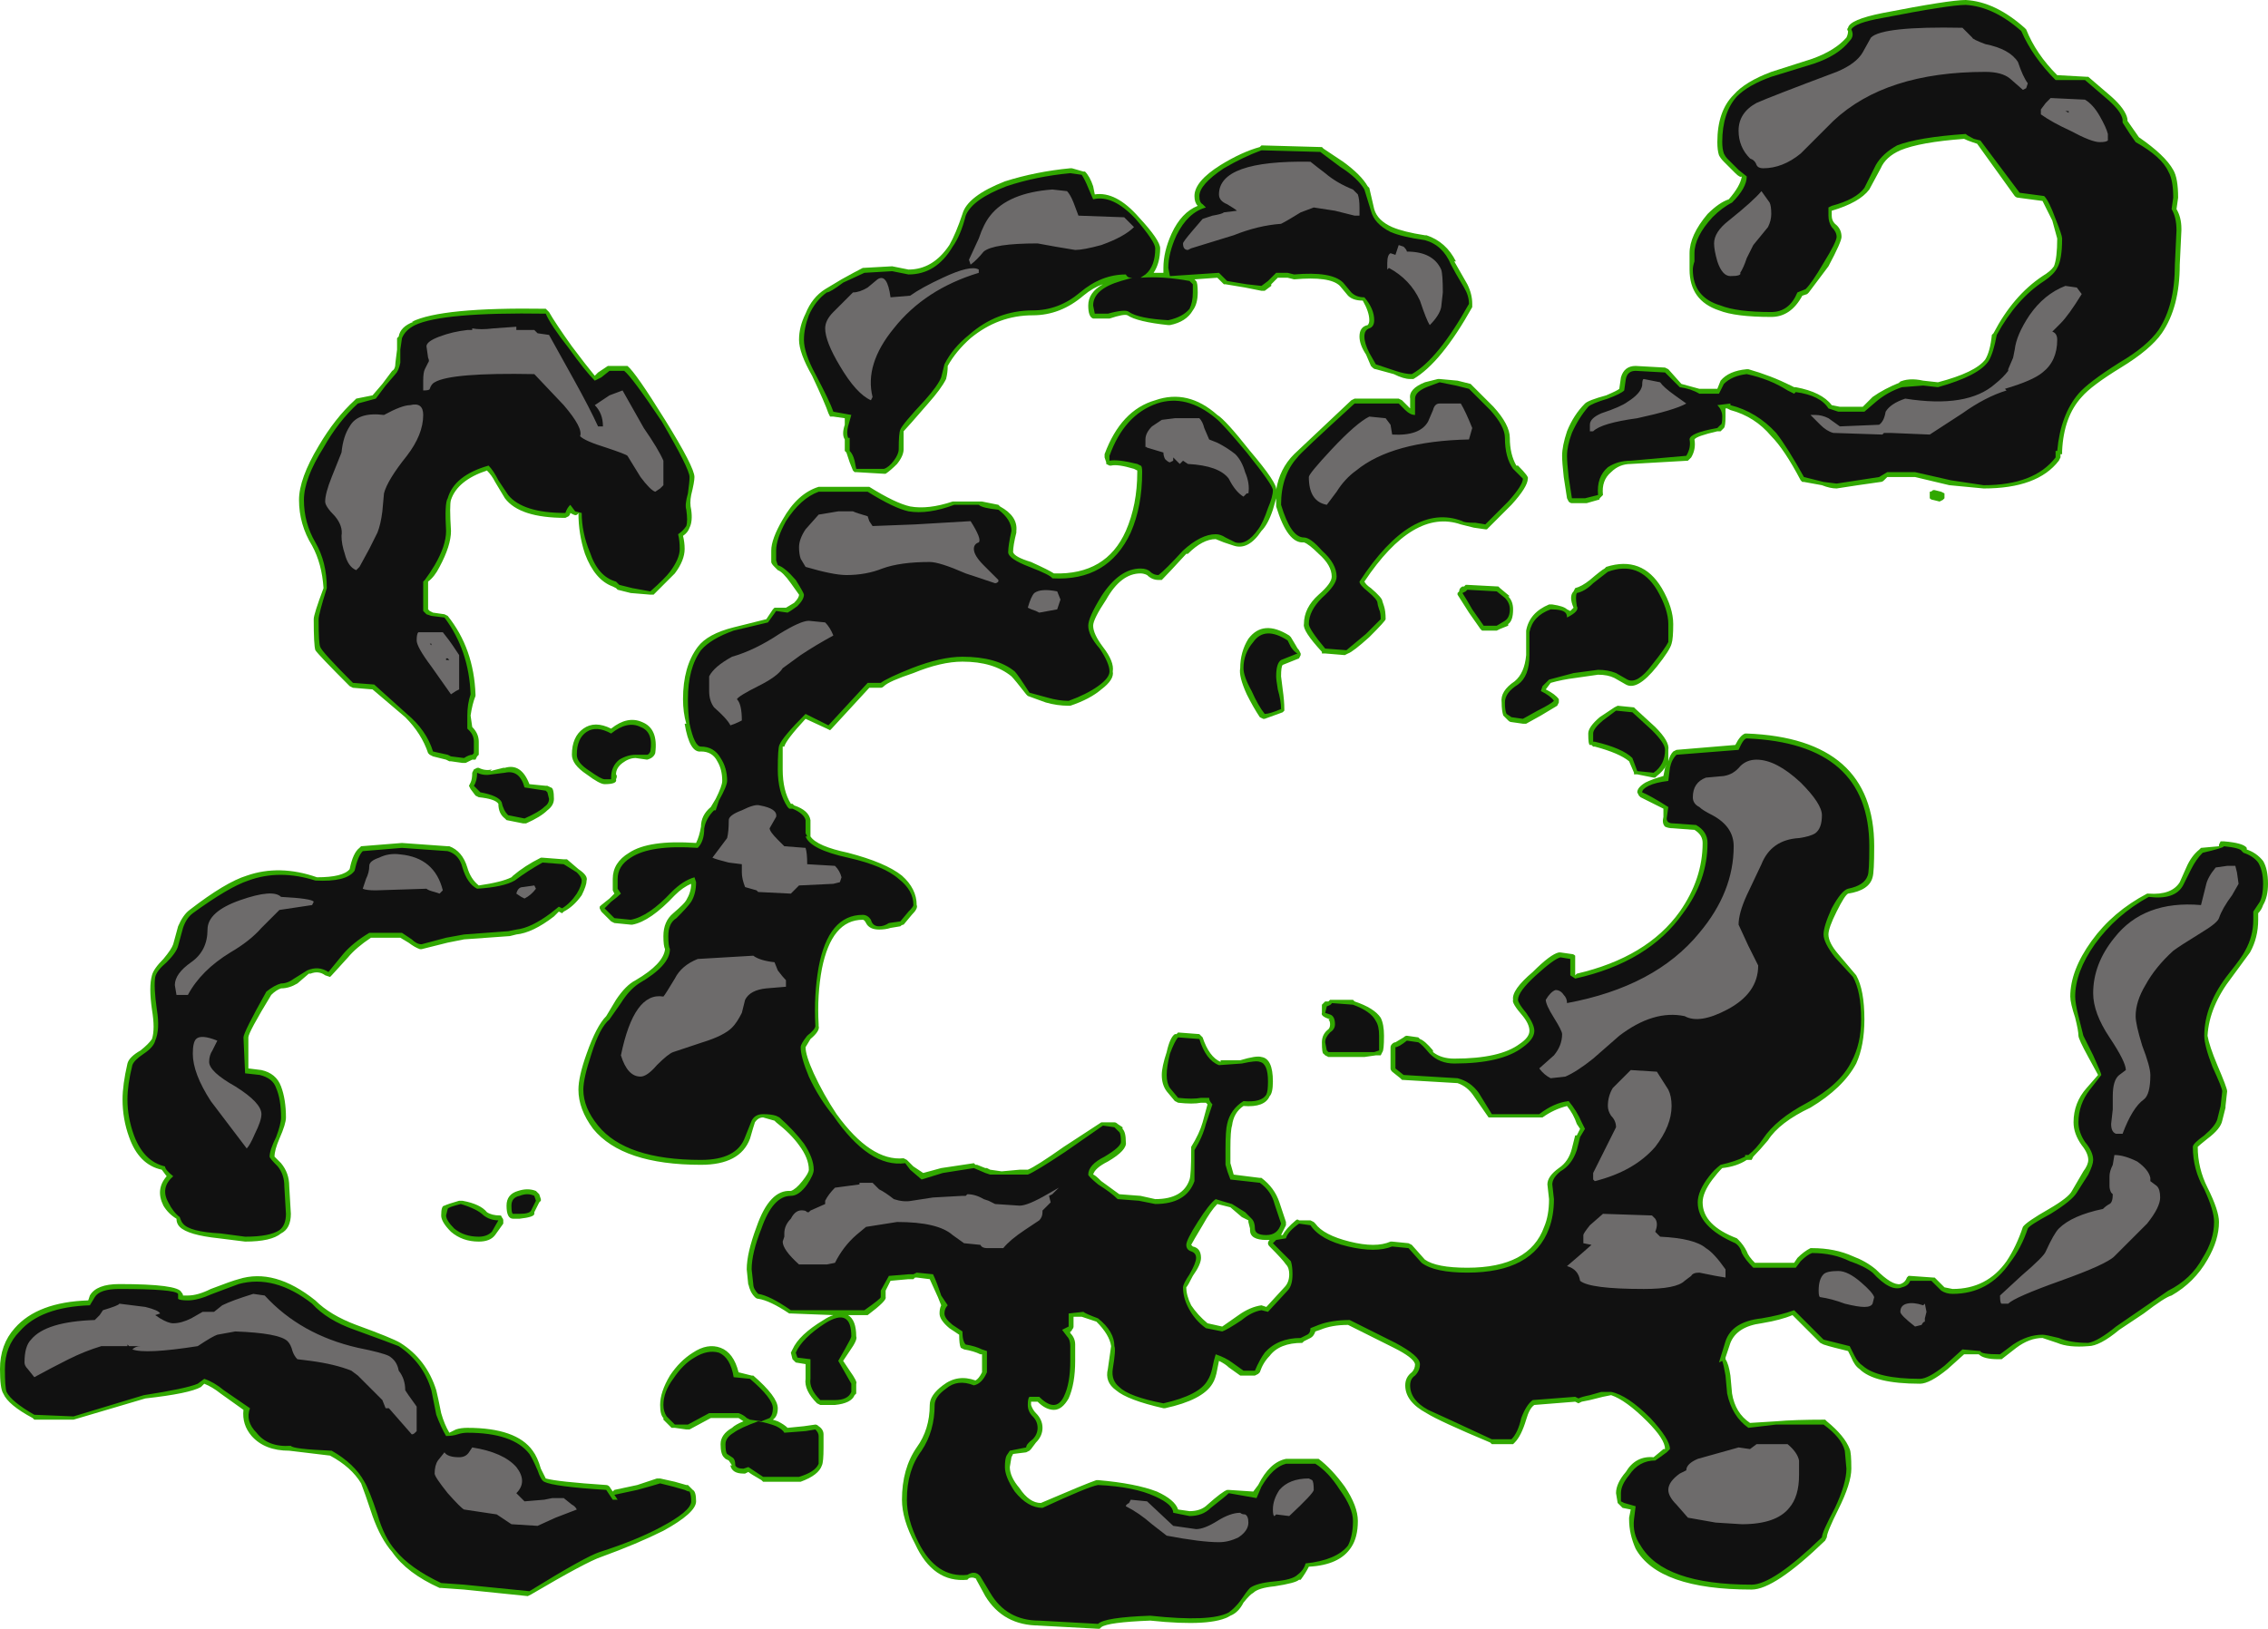 <?xml version="1.0" encoding="UTF-8" standalone="no"?>
<svg xmlns:ffdec="https://www.free-decompiler.com/flash" xmlns:xlink="http://www.w3.org/1999/xlink" ffdec:objectType="shape" height="49.85px" width="69.4px" xmlns="http://www.w3.org/2000/svg">
  <g transform="matrix(1.0, 0.0, 0.0, 1.0, 37.75, 30.9)">
    <path d="M25.2 -28.6 L26.1 -28.55 26.15 -28.55 26.85 -27.95 Q27.3 -27.55 27.35 -27.25 L27.35 -27.2 27.7 -26.7 Q28.5 -26.15 28.75 -25.7 28.9 -25.45 28.9 -24.85 L28.85 -24.5 Q29.0 -24.25 29.0 -23.9 L29.0 -23.85 28.95 -22.8 Q28.95 -21.5 28.4 -20.7 28.05 -20.2 27.15 -19.65 26.25 -19.1 25.95 -18.75 25.4 -18.15 25.35 -17.1 L25.35 -17.0 25.3 -17.0 25.3 -16.9 25.25 -16.8 Q24.6 -15.95 22.95 -15.95 L21.9 -16.05 20.85 -16.3 20.0 -16.3 Q19.95 -16.25 19.9 -16.2 19.85 -16.15 19.8 -16.15 L19.1 -16.05 18.45 -15.95 Q18.25 -15.95 18.0 -16.05 L17.45 -16.15 17.4 -16.15 17.35 -16.2 Q16.85 -17.15 16.45 -17.55 15.95 -18.15 15.2 -18.35 L15.1 -18.4 15.05 -18.4 15.05 -18.15 Q15.05 -17.85 15.0 -17.8 L14.9 -17.7 14.8 -17.7 Q14.15 -17.55 14.1 -17.45 14.15 -17.15 14.0 -16.9 L13.9 -16.8 12.15 -16.7 Q11.8 -16.7 11.55 -16.45 11.25 -16.2 11.3 -15.75 L11.2 -15.65 Q11.2 -15.6 11.15 -15.6 L10.8 -15.5 10.35 -15.5 Q10.3 -15.5 10.25 -15.55 L10.2 -15.65 10.1 -16.3 Q10.05 -16.75 10.05 -16.95 10.05 -17.25 10.2 -17.7 10.4 -18.2 10.75 -18.55 10.85 -18.65 11.4 -18.8 11.75 -18.95 11.8 -19.0 L11.85 -19.35 Q11.95 -19.7 12.3 -19.7 L13.2 -19.65 13.3 -19.6 13.7 -19.15 14.25 -19.0 14.8 -19.0 14.9 -19.25 Q15.15 -19.55 15.7 -19.6 L15.75 -19.6 Q16.45 -19.4 17.05 -19.1 L17.15 -19.05 17.2 -19.05 Q18.0 -18.9 18.3 -18.5 L18.55 -18.45 19.25 -18.45 19.55 -18.75 Q19.9 -19.0 20.4 -19.2 L20.35 -19.2 Q20.65 -19.35 21.1 -19.25 L21.55 -19.2 Q22.7 -19.5 23.0 -19.9 23.15 -20.15 23.2 -20.65 L23.25 -20.7 Q23.85 -21.85 24.75 -22.45 25.0 -22.6 25.1 -22.75 25.2 -23.0 25.2 -23.6 L25.05 -24.15 24.75 -24.75 24.0 -24.85 Q23.95 -24.85 23.9 -24.9 L22.75 -26.5 22.6 -26.55 Q22.45 -26.6 22.35 -26.65 21.0 -26.55 20.4 -26.3 19.95 -26.1 19.8 -25.75 L19.45 -25.1 Q19.15 -24.7 18.3 -24.45 L18.3 -24.3 Q18.3 -24.15 18.4 -24.05 18.6 -23.9 18.6 -23.65 18.6 -23.5 18.2 -22.75 L17.6 -21.95 17.55 -21.9 17.4 -21.85 Q17.05 -21.2 16.45 -21.2 15.35 -21.2 14.85 -21.4 13.95 -21.7 13.95 -22.65 13.95 -22.75 13.95 -22.9 L13.95 -23.15 Q13.95 -23.7 14.5 -24.35 14.85 -24.7 15.15 -24.8 15.5 -25.2 15.55 -25.5 15.5 -25.45 15.35 -25.6 L15.0 -25.95 Q14.9 -26.05 14.85 -26.15 14.8 -26.3 14.8 -26.55 14.8 -27.5 15.3 -28.0 15.65 -28.4 16.45 -28.7 L17.7 -29.1 Q18.4 -29.35 18.75 -29.75 18.8 -29.85 18.8 -29.95 18.75 -30.0 18.8 -30.05 18.85 -30.3 19.85 -30.5 21.9 -30.9 22.4 -30.9 23.3 -30.85 24.2 -30.05 L24.25 -30.0 Q24.55 -29.25 25.2 -28.6 M21.4 -15.6 Q21.35 -15.6 21.3 -15.65 L21.3 -15.85 Q21.35 -15.85 21.4 -15.9 L21.45 -15.9 21.65 -15.85 21.75 -15.8 21.75 -15.65 21.7 -15.6 21.6 -15.55 21.4 -15.6 M7.3 -21.6 L7.3 -21.5 Q6.35 -19.8 5.5 -19.3 L5.4 -19.3 Q5.2 -19.3 4.9 -19.45 L4.35 -19.6 Q4.3 -19.6 4.25 -19.65 L4.2 -19.7 4.05 -20.05 Q3.85 -20.35 3.85 -20.6 3.85 -20.9 4.1 -20.95 4.15 -21.0 4.15 -21.1 4.15 -21.35 3.95 -21.7 3.65 -21.7 3.5 -21.85 L3.25 -22.15 Q2.95 -22.45 1.85 -22.35 L1.65 -22.4 1.35 -22.4 1.15 -22.2 1.15 -22.15 0.95 -22.0 0.85 -22.0 0.35 -22.1 -0.25 -22.2 -0.3 -22.2 -0.5 -22.4 -1.2 -22.35 -1.15 -22.3 Q-1.1 -22.25 -1.1 -21.95 -1.1 -21.6 -1.25 -21.4 -1.45 -21.05 -1.95 -20.95 L-2.0 -20.95 Q-2.95 -21.05 -3.25 -21.25 -3.35 -21.3 -3.8 -21.15 L-4.15 -21.15 Q-4.2 -21.15 -4.25 -21.15 L-4.3 -21.15 Q-4.45 -21.2 -4.45 -21.55 -4.45 -21.95 -4.0 -22.2 -4.3 -22.1 -4.6 -21.85 -5.3 -21.25 -6.15 -21.25 -7.2 -21.25 -8.05 -20.55 -8.5 -20.15 -8.75 -19.7 -8.75 -19.5 -8.8 -19.3 -8.95 -19.0 -9.35 -18.55 -10.0 -17.8 -10.1 -17.7 L-10.1 -17.65 Q-10.1 -17.6 -10.1 -17.15 -10.1 -16.95 -10.3 -16.7 -10.5 -16.5 -10.65 -16.4 L-10.7 -16.4 -11.55 -16.45 -11.6 -16.45 -11.65 -16.5 -11.75 -16.75 Q-11.8 -16.9 -11.85 -17.05 L-11.9 -17.1 -11.9 -17.45 Q-12.0 -17.6 -11.9 -17.9 L-11.9 -18.1 -12.25 -18.15 Q-12.3 -18.15 -12.35 -18.15 L-12.4 -18.25 Q-12.5 -18.55 -12.9 -19.4 -13.3 -20.1 -13.3 -20.5 -13.3 -20.9 -13.1 -21.3 -12.9 -21.8 -12.5 -22.05 L-12.0 -22.35 Q-11.55 -22.6 -11.35 -22.7 L-10.45 -22.75 -9.95 -22.65 Q-9.2 -22.65 -8.7 -23.4 -8.5 -23.75 -8.3 -24.35 -8.15 -24.9 -7.0 -25.35 -6.05 -25.65 -5.0 -25.75 L-4.95 -25.75 -4.6 -25.65 -4.55 -25.65 Q-4.4 -25.5 -4.3 -25.2 L-4.25 -24.95 Q-3.6 -25.05 -2.9 -24.25 -2.25 -23.55 -2.25 -23.3 -2.25 -22.85 -2.45 -22.55 L-2.15 -22.55 -2.15 -22.7 Q-2.15 -23.2 -1.9 -23.75 -1.6 -24.4 -1.1 -24.6 -1.2 -24.7 -1.2 -24.9 -1.2 -25.35 -0.4 -25.85 0.25 -26.25 0.8 -26.4 L0.85 -26.45 2.65 -26.4 2.7 -26.4 2.75 -26.35 3.35 -25.95 Q3.9 -25.55 4.1 -25.2 L4.15 -25.15 4.3 -24.5 Q4.4 -24.15 4.85 -23.95 5.2 -23.8 5.85 -23.7 L5.9 -23.7 Q6.5 -23.5 6.8 -22.9 L6.75 -22.9 7.15 -22.2 Q7.3 -21.9 7.3 -21.6 M3.7 -18.7 L5.05 -18.7 5.15 -18.65 5.4 -18.4 5.4 -18.7 Q5.35 -19.0 5.85 -19.2 L6.25 -19.3 6.3 -19.3 6.85 -19.25 7.25 -19.15 7.95 -18.45 Q8.45 -17.9 8.45 -17.5 8.45 -17.0 8.65 -16.65 L8.7 -16.65 Q9.05 -16.3 9.0 -16.25 9.0 -16.0 8.5 -15.45 L7.75 -14.7 7.7 -14.7 7.35 -14.75 6.95 -14.85 Q5.5 -15.35 4.0 -13.1 4.05 -13.0 4.2 -12.9 4.55 -12.6 4.55 -12.5 L4.6 -12.35 Q4.65 -12.2 4.65 -11.95 4.65 -11.9 4.15 -11.4 3.65 -10.95 3.5 -10.9 L3.4 -10.85 2.8 -10.9 2.7 -10.9 2.7 -10.95 Q2.1 -11.6 2.15 -11.8 2.15 -12.3 2.6 -12.7 3.0 -13.05 3.0 -13.25 3.0 -13.6 2.6 -13.95 2.3 -14.25 2.15 -14.3 1.65 -14.25 1.3 -15.4 L1.3 -15.65 1.2 -15.3 Q1.05 -14.85 0.85 -14.65 0.45 -14.05 0.0 -14.2 L-0.3 -14.3 -0.55 -14.4 Q-0.95 -14.4 -1.4 -13.95 L-1.45 -13.95 Q-2.0 -13.35 -2.2 -13.15 -2.25 -13.15 -2.3 -13.15 -2.5 -13.15 -2.65 -13.3 -2.75 -13.35 -2.85 -13.35 -3.45 -13.35 -3.9 -12.55 -4.3 -11.95 -4.3 -11.75 -4.3 -11.5 -4.0 -11.1 -3.65 -10.65 -3.7 -10.35 -3.65 -10.1 -4.05 -9.8 -4.4 -9.5 -5.0 -9.3 L-5.05 -9.3 Q-5.4 -9.3 -5.75 -9.4 L-6.3 -9.6 -6.35 -9.65 Q-6.7 -10.1 -6.8 -10.2 -7.35 -10.65 -8.3 -10.65 -8.95 -10.65 -9.8 -10.3 -10.55 -10.05 -10.7 -9.9 -10.75 -9.85 -10.8 -9.85 L-11.15 -9.85 -12.3 -8.6 -12.35 -8.55 -12.45 -8.6 -13.1 -8.9 Q-13.7 -8.25 -13.75 -8.05 L-13.8 -8.05 Q-13.8 -7.95 -13.8 -7.35 -13.8 -6.7 -13.55 -6.3 L-13.5 -6.3 -13.45 -6.25 Q-13.0 -6.1 -12.95 -5.8 L-12.95 -5.3 Q-12.75 -5.0 -11.8 -4.8 -10.65 -4.5 -10.15 -4.1 -9.7 -3.7 -9.7 -3.2 -9.65 -3.1 -9.85 -2.9 L-10.1 -2.6 Q-10.15 -2.6 -10.2 -2.55 L-10.5 -2.5 Q-10.65 -2.45 -10.85 -2.45 -11.15 -2.45 -11.25 -2.65 -11.3 -2.75 -11.35 -2.75 -12.3 -2.75 -12.6 -1.25 -12.75 -0.45 -12.7 0.45 L-12.7 0.5 Q-12.65 0.65 -12.95 0.9 L-13.1 1.15 Q-13.1 1.4 -12.85 1.95 -12.55 2.6 -12.15 3.2 -11.1 4.65 -10.1 4.55 L-10.0 4.6 -9.8 4.8 -9.5 5.0 -8.95 4.85 -7.95 4.7 -7.9 4.75 -7.85 4.75 -7.6 4.85 -7.55 4.85 -7.45 4.9 -7.1 4.95 -6.55 4.9 -6.3 4.9 Q-6.05 4.8 -5.2 4.2 L-4.05 3.45 -3.65 3.45 Q-3.6 3.45 -3.55 3.5 L-3.4 3.6 -3.4 3.65 Q-3.3 3.75 -3.3 4.05 -3.25 4.3 -3.85 4.65 -4.25 4.85 -4.3 5.05 -4.25 5.05 -4.05 5.25 L-3.5 5.65 -2.85 5.7 -2.4 5.8 Q-1.55 5.8 -1.35 5.2 -1.3 5.05 -1.3 4.3 L-1.3 4.2 Q-1.05 3.8 -0.95 3.45 L-0.8 2.9 -0.85 2.85 -1.0 2.85 Q-1.25 2.9 -1.7 2.85 L-1.8 2.8 -2.05 2.5 Q-2.2 2.3 -2.2 2.0 -2.2 1.75 -2.05 1.3 -1.95 0.85 -1.8 0.75 L-1.75 0.75 -1.7 0.7 -1.05 0.75 -0.95 0.85 Q-0.75 1.45 -0.4 1.6 L-0.4 1.55 0.2 1.55 Q0.7 1.4 0.85 1.45 1.2 1.5 1.2 2.2 1.2 2.55 1.1 2.65 0.95 3.0 0.3 2.95 0.0 3.15 -0.05 3.55 -0.1 3.7 -0.1 4.25 L-0.1 4.7 0.0 5.05 0.8 5.15 0.85 5.15 Q1.25 5.45 1.4 5.9 L1.6 6.5 1.6 6.6 1.45 6.9 1.5 6.9 Q1.6 6.7 1.9 6.45 1.95 6.4 2.0 6.45 L2.35 6.45 2.45 6.5 2.5 6.55 Q2.75 6.9 3.55 7.1 4.35 7.3 4.8 7.1 L4.85 7.1 5.35 7.15 5.45 7.2 5.85 7.65 Q6.2 7.9 7.15 7.9 9.05 7.9 9.5 6.65 9.65 6.3 9.65 5.8 L9.6 5.35 Q9.6 5.1 9.95 4.85 10.25 4.65 10.35 4.25 L10.45 3.85 10.5 3.85 10.6 3.65 10.5 3.5 Q10.4 3.2 10.2 2.95 9.8 3.05 9.45 3.3 L7.9 3.3 Q7.85 3.3 7.8 3.3 L7.35 2.65 Q7.15 2.35 6.85 2.25 L5.15 2.15 5.1 2.1 4.85 1.9 Q4.8 1.85 4.8 1.8 L4.8 1.15 Q4.8 1.1 4.85 1.05 4.9 1.0 4.95 1.0 L5.2 0.85 Q5.25 0.8 5.3 0.8 L5.65 0.85 5.7 0.9 Q5.85 0.95 6.1 1.25 L6.1 1.3 Q6.35 1.5 6.75 1.5 8.15 1.5 8.75 1.05 9.05 0.85 9.05 0.65 9.05 0.45 8.85 0.2 8.5 -0.2 8.55 -0.3 8.5 -0.6 9.15 -1.15 9.7 -1.7 9.95 -1.75 L10.0 -1.75 10.35 -1.7 Q10.4 -1.7 10.45 -1.65 L10.45 -1.05 10.5 -1.1 Q12.65 -1.6 13.65 -3.0 14.35 -4.0 14.35 -5.1 14.35 -5.35 14.1 -5.5 L13.45 -5.55 Q13.3 -5.55 13.2 -5.6 13.1 -5.7 13.15 -5.9 L13.15 -6.15 12.45 -6.5 12.4 -6.55 12.35 -6.65 Q12.35 -6.8 12.6 -6.95 12.8 -7.05 13.15 -7.15 L13.2 -7.4 13.25 -7.5 Q13.15 -7.3 12.95 -7.15 L12.9 -7.1 12.85 -7.1 12.35 -7.2 Q12.3 -7.2 12.25 -7.2 L12.25 -7.25 12.1 -7.6 Q11.8 -7.85 11.05 -8.05 L11.0 -8.05 10.95 -8.1 10.9 -8.1 Q10.85 -8.1 10.85 -8.45 10.85 -8.65 11.2 -8.95 L11.65 -9.25 11.75 -9.3 12.25 -9.25 12.3 -9.2 12.9 -8.65 Q13.35 -8.2 13.3 -7.95 L13.3 -7.6 Q13.35 -7.8 13.45 -7.9 L13.55 -7.95 15.35 -8.1 Q15.5 -8.4 15.65 -8.45 L15.7 -8.45 Q19.6 -8.3 19.6 -5.0 19.6 -4.2 19.55 -4.05 19.45 -3.65 18.8 -3.55 18.7 -3.5 18.45 -3.0 18.2 -2.5 18.2 -2.3 18.2 -2.05 18.5 -1.7 L19.05 -1.05 Q19.3 -0.6 19.3 0.3 19.3 1.1 19.05 1.65 18.65 2.4 17.65 3.0 16.7 3.45 16.35 4.0 16.1 4.3 15.9 4.5 L15.85 4.6 15.7 4.6 Q15.4 4.8 14.95 4.85 14.8 5.0 14.65 5.2 14.35 5.6 14.35 5.9 14.35 6.6 15.4 7.0 L15.45 7.05 Q15.6 7.2 15.7 7.4 15.75 7.55 15.95 7.75 L17.15 7.75 17.25 7.6 Q17.45 7.4 17.65 7.3 L17.7 7.3 Q18.4 7.3 18.95 7.55 19.35 7.7 19.65 7.95 20.15 8.45 20.4 8.4 20.55 8.35 20.6 8.2 L20.65 8.15 20.7 8.15 21.4 8.2 21.45 8.2 21.75 8.5 22.0 8.55 Q23.05 8.55 23.65 7.7 23.95 7.25 24.15 6.65 24.25 6.5 24.95 6.1 25.55 5.75 25.65 5.55 L26.0 4.95 Q26.15 4.75 26.15 4.6 26.15 4.4 25.95 4.15 25.7 3.8 25.7 3.45 25.7 2.85 26.1 2.4 L26.45 2.0 26.15 1.45 Q25.85 0.9 25.85 0.8 25.85 0.65 25.75 0.25 25.6 -0.2 25.6 -0.4 25.6 -1.2 26.25 -2.1 26.9 -3.0 27.95 -3.55 L28.0 -3.55 Q28.7 -3.5 28.95 -3.9 L29.15 -4.35 Q29.3 -4.7 29.55 -4.9 L29.6 -4.95 30.15 -5.0 30.15 -5.05 30.2 -5.15 30.3 -5.15 Q30.9 -5.1 31.0 -4.95 L31.0 -4.9 Q31.3 -4.8 31.5 -4.55 31.65 -4.3 31.65 -3.85 31.65 -3.45 31.5 -3.2 31.45 -3.05 31.35 -2.95 L31.35 -2.75 Q31.35 -2.2 31.1 -1.75 L30.55 -1.0 Q29.85 -0.1 29.8 0.8 29.85 1.1 30.1 1.7 30.4 2.4 30.4 2.5 L30.35 2.95 30.35 3.0 30.25 3.4 Q30.2 3.65 29.8 3.95 29.55 4.15 29.5 4.2 29.5 4.85 29.8 5.45 30.15 6.15 30.15 6.5 30.15 7.05 29.8 7.65 29.4 8.35 28.7 8.75 28.5 8.8 27.85 9.3 L27.1 9.8 Q26.5 10.3 26.15 10.3 25.55 10.35 25.2 10.2 L24.75 10.05 Q24.35 10.05 23.95 10.35 L23.5 10.7 23.4 10.7 Q22.95 10.7 22.8 10.55 L22.35 10.55 21.85 11.0 Q21.3 11.45 21.0 11.45 19.6 11.45 19.15 11.0 19.0 10.9 18.9 10.65 L18.8 10.45 18.4 10.35 Q18.2 10.3 18.05 10.25 L17.95 10.2 17.1 9.35 Q16.75 9.5 16.15 9.6 15.4 9.7 15.2 10.2 L15.05 10.65 15.05 10.7 Q15.15 10.85 15.2 11.2 L15.25 11.75 Q15.35 12.35 15.8 12.65 L16.6 12.6 Q17.15 12.55 18.1 12.55 L18.15 12.6 Q18.7 13.05 18.85 13.45 18.9 13.55 18.9 14.05 18.9 14.5 18.5 15.3 18.15 16.0 18.15 16.15 L18.1 16.25 Q16.55 17.75 15.85 17.75 13.0 17.75 12.3 16.5 12.1 16.05 12.1 15.6 L12.1 15.55 12.15 15.3 11.9 15.25 11.75 15.1 11.7 14.8 Q11.7 14.5 12.0 14.15 12.3 13.65 12.85 13.7 L13.15 13.45 13.2 13.45 Q13.2 13.15 12.65 12.6 12.0 11.95 11.55 11.8 L11.3 11.85 10.9 11.95 10.65 12.0 10.55 12.05 10.45 12.0 9.2 12.1 Q9.05 12.2 8.95 12.55 8.8 13.05 8.6 13.25 L8.55 13.3 7.9 13.3 7.85 13.25 Q6.3 12.6 5.9 12.35 5.25 12.0 5.25 11.5 5.25 11.25 5.45 11.1 5.55 11.0 5.55 10.85 5.5 10.65 4.9 10.35 L3.5 9.65 Q3.0 9.65 2.65 9.8 L2.5 9.85 Q2.45 10.0 2.35 10.05 L2.15 10.15 2.1 10.2 Q1.4 10.2 1.1 10.6 0.9 10.8 0.8 11.1 L0.75 11.15 0.65 11.2 0.2 11.2 -0.15 10.95 Q-0.25 10.85 -0.45 10.75 L-0.5 11.0 Q-0.55 11.3 -0.65 11.45 -0.95 11.95 -2.1 12.2 L-2.15 12.2 Q-3.25 11.95 -3.6 11.65 -3.95 11.4 -3.85 11.0 L-3.75 10.3 Q-3.8 9.95 -4.2 9.55 L-4.65 9.4 -4.9 9.4 -4.9 9.7 Q-4.9 9.75 -4.95 9.8 -4.95 9.85 -5.0 9.85 L-5.0 9.9 Q-4.85 10.05 -4.85 10.25 L-4.85 10.75 Q-4.85 11.45 -5.05 11.9 -5.25 12.25 -5.5 12.25 -5.75 12.25 -6.0 12.0 L-6.2 12.0 -6.2 12.1 Q-6.15 12.25 -6.05 12.35 -5.85 12.55 -5.85 12.8 -5.85 13.05 -6.05 13.25 L-6.2 13.45 -6.25 13.5 -6.35 13.55 -6.75 13.6 -6.8 13.7 -6.85 14.0 Q-6.85 14.3 -6.55 14.65 -6.25 15.1 -5.9 15.1 -4.5 14.5 -4.2 14.4 L-4.15 14.4 Q-3.0 14.5 -2.35 14.75 -1.8 15.0 -1.7 15.3 L-1.35 15.35 Q-1.0 15.35 -0.8 15.15 -0.35 14.75 -0.2 14.7 L-0.15 14.7 0.6 14.75 0.75 14.55 Q1.1 13.85 1.6 13.75 L2.6 13.75 Q3.0 14.05 3.4 14.6 3.8 15.2 3.8 15.65 3.8 16.15 3.6 16.45 3.25 17.0 2.3 17.05 2.2 17.25 2.05 17.45 L2.0 17.45 Q1.9 17.55 1.25 17.65 0.75 17.7 0.6 17.85 0.5 17.9 0.3 18.15 0.15 18.45 -0.1 18.55 -0.65 18.9 -2.55 18.7 -3.85 18.75 -4.05 18.9 L-4.1 18.95 -4.15 18.95 -6.0 18.85 -5.95 18.85 Q-7.05 18.85 -7.6 17.95 L-7.9 17.4 -7.85 17.45 Q-7.95 17.35 -8.1 17.4 L-8.15 17.45 Q-9.2 17.55 -9.75 16.35 -10.15 15.6 -10.15 15.0 -10.15 14.05 -9.7 13.4 -9.3 12.85 -9.3 12.1 -9.3 11.8 -8.9 11.5 -8.45 11.15 -7.9 11.35 -7.8 11.3 -7.7 11.1 L-7.7 10.55 -7.75 10.55 Q-7.95 10.45 -8.25 10.4 L-8.35 10.35 Q-8.4 10.25 -8.4 9.95 L-8.7 9.75 Q-9.0 9.5 -9.0 9.3 -9.0 9.15 -8.95 9.05 L-9.05 8.8 -9.3 8.25 -9.7 8.2 -9.75 8.2 -9.8 8.25 -9.95 8.25 -10.5 8.3 -10.65 8.6 -10.65 8.8 Q-10.6 8.9 -11.2 9.35 L-11.8 9.35 Q-11.55 9.5 -11.55 10.0 -11.5 10.1 -11.75 10.45 L-11.95 10.75 -11.75 11.05 Q-11.5 11.4 -11.55 11.45 -11.55 11.7 -11.55 11.75 L-11.6 11.8 Q-11.7 12.05 -12.2 12.1 L-12.65 12.1 -12.75 12.05 Q-13.15 11.65 -13.1 11.3 L-13.1 10.85 -13.4 10.8 -13.5 10.7 -13.55 10.5 -13.5 10.4 Q-13.3 9.95 -12.55 9.5 -12.4 9.4 -12.25 9.35 L-13.55 9.3 -13.6 9.3 Q-14.2 8.9 -14.55 8.85 -14.6 8.85 -14.65 8.8 -14.8 8.65 -14.85 8.4 L-14.85 8.45 -14.9 7.95 Q-14.9 7.45 -14.6 6.65 -14.2 5.5 -13.55 5.55 -13.4 5.5 -13.2 5.25 -13.0 5.0 -13.0 4.9 -13.0 4.55 -13.3 4.15 -13.55 3.8 -14.0 3.45 L-14.05 3.4 -14.4 3.3 Q-14.55 3.3 -14.65 3.45 -14.7 3.6 -14.8 3.95 -15.1 4.75 -16.3 4.75 -18.7 4.75 -19.6 3.65 -20.05 3.05 -20.05 2.45 -20.05 2.05 -19.8 1.35 -19.5 0.5 -19.2 0.2 L-18.9 -0.3 Q-18.6 -0.75 -18.3 -0.9 -17.45 -1.4 -17.4 -1.85 -17.45 -1.95 -17.45 -2.25 -17.45 -2.7 -17.15 -2.95 -16.8 -3.25 -16.75 -3.35 -16.6 -3.6 -16.6 -3.85 -16.85 -3.75 -17.1 -3.5 -17.85 -2.7 -18.4 -2.6 L-18.45 -2.6 -18.95 -2.65 -19.05 -2.7 -19.35 -3.0 -19.4 -3.1 -19.4 -3.15 -19.35 -3.2 -19.1 -3.4 -18.95 -3.55 -19.0 -3.65 -19.0 -4.0 Q-19.0 -4.5 -18.5 -4.8 -17.9 -5.2 -16.45 -5.1 -16.35 -5.3 -16.3 -5.6 -16.3 -5.95 -16.0 -6.2 L-15.85 -6.45 Q-15.65 -6.85 -15.65 -7.0 -15.65 -7.35 -15.8 -7.6 -15.95 -7.9 -16.3 -7.9 -16.65 -7.85 -16.8 -8.75 L-16.75 -8.75 Q-16.85 -9.1 -16.85 -9.5 -16.85 -10.5 -16.4 -11.1 -16.1 -11.5 -15.3 -11.7 L-14.3 -11.95 -14.1 -12.25 -14.05 -12.3 -13.7 -12.3 -13.45 -12.45 Q-13.3 -12.6 -13.3 -12.7 L-13.55 -13.05 Q-13.8 -13.4 -13.95 -13.45 L-14.05 -13.55 Q-14.15 -13.65 -14.15 -13.7 L-14.15 -14.05 Q-14.15 -14.4 -13.8 -15.0 -13.35 -15.8 -12.7 -16.0 L-11.15 -16.0 Q-10.35 -15.5 -9.9 -15.4 -9.35 -15.3 -8.6 -15.55 L-7.7 -15.55 -7.2 -15.45 -7.15 -15.4 Q-6.6 -15.1 -6.65 -14.65 L-6.65 -14.6 Q-6.75 -14.2 -6.75 -14.0 -6.7 -13.85 -6.2 -13.7 -5.65 -13.45 -5.5 -13.35 -3.9 -13.3 -3.3 -14.65 -2.95 -15.45 -2.95 -16.45 L-2.95 -16.5 -3.05 -16.55 Q-3.55 -16.7 -3.75 -16.65 L-3.8 -16.65 -3.9 -16.7 -3.9 -16.75 -3.95 -16.9 -3.95 -17.0 Q-3.45 -18.35 -2.4 -18.65 -1.4 -19.0 -0.5 -18.2 -0.25 -18.05 0.5 -17.1 1.35 -16.1 1.3 -15.9 1.4 -16.55 1.85 -17.0 L3.6 -18.65 3.7 -18.7 M11.4 -13.55 Q12.5 -13.9 13.1 -12.9 13.45 -12.3 13.45 -11.8 13.45 -11.35 13.4 -11.2 13.35 -11.0 12.95 -10.5 12.35 -9.75 12.0 -9.95 L11.65 -10.15 Q11.45 -10.25 11.15 -10.25 L10.45 -10.15 Q10.05 -10.1 9.7 -10.0 L9.55 -9.8 Q9.85 -9.65 9.95 -9.5 L9.95 -9.4 9.9 -9.3 9.4 -9.0 8.95 -8.75 8.85 -8.75 8.5 -8.8 Q8.45 -8.8 8.4 -8.85 L8.25 -9.0 Q8.2 -9.15 8.2 -9.4 8.15 -9.75 8.6 -10.05 8.9 -10.3 8.95 -10.85 L8.95 -11.6 Q9.05 -12.15 9.65 -12.4 L9.75 -12.4 Q10.1 -12.35 10.2 -12.25 L10.3 -12.2 10.4 -12.3 Q10.25 -12.65 10.4 -12.8 L10.45 -12.9 Q10.65 -12.95 10.9 -13.15 11.25 -13.45 11.35 -13.5 L11.4 -13.55 M8.15 -12.9 L8.45 -12.65 8.4 -12.65 Q8.55 -12.5 8.55 -12.25 8.55 -11.9 8.4 -11.8 L8.4 -11.75 8.15 -11.65 8.05 -11.6 7.6 -11.6 7.55 -11.65 7.2 -12.15 6.85 -12.7 6.85 -12.75 6.9 -12.8 Q6.9 -12.9 7.0 -12.95 L7.05 -12.95 7.1 -13.0 7.15 -13.0 8.1 -12.95 8.15 -12.9 M2.0 -10.75 L1.5 -10.55 Q1.45 -10.5 1.45 -10.2 L1.5 -9.8 Q1.55 -9.45 1.55 -9.2 L1.55 -9.15 1.5 -9.1 0.95 -8.9 0.9 -8.9 0.8 -8.95 Q0.6 -9.25 0.4 -9.65 0.15 -10.2 0.2 -10.45 0.2 -10.95 0.45 -11.35 0.9 -11.95 1.7 -11.45 L1.75 -11.4 1.9 -11.15 Q1.95 -11.05 2.0 -11.0 L2.05 -10.9 2.05 -10.85 2.0 -10.75 M2.9 -0.25 L2.95 -0.3 3.65 -0.3 3.7 -0.25 Q4.3 -0.05 4.5 0.25 4.6 0.45 4.6 0.8 4.6 1.25 4.55 1.3 L4.5 1.4 4.35 1.4 4.0 1.45 2.9 1.45 2.8 1.4 2.75 1.35 Q2.7 1.35 2.7 1.0 2.7 0.75 2.9 0.6 2.95 0.55 2.95 0.45 2.95 0.35 2.9 0.3 L2.95 0.3 Q2.65 0.2 2.7 0.1 L2.7 -0.15 2.8 -0.25 2.9 -0.25 M0.25 6.35 L-0.1 6.05 -0.5 5.95 Q-0.7 6.15 -0.95 6.6 -1.25 7.1 -1.3 7.2 L-1.25 7.25 Q-1.0 7.3 -1.0 7.6 -1.0 7.8 -1.25 8.15 -1.4 8.45 -1.45 8.5 -1.45 8.75 -1.3 9.05 -1.1 9.35 -0.8 9.6 L-0.35 9.7 0.15 9.35 Q0.5 9.1 0.85 9.05 L1.0 9.1 1.55 8.5 Q1.7 8.35 1.7 8.1 1.7 7.9 1.6 7.8 1.5 7.65 1.1 7.25 1.05 7.2 1.05 7.15 1.05 7.1 1.1 7.05 L1.0 7.05 Q0.5 7.05 0.5 6.75 L0.5 6.7 0.45 6.5 0.45 6.45 0.25 6.35 M-25.15 -21.05 Q-24.25 -21.5 -21.05 -21.45 L-20.95 -21.35 Q-20.75 -21.0 -20.25 -20.3 -19.8 -19.7 -19.55 -19.4 L-19.45 -19.5 -19.15 -19.7 -18.55 -19.7 Q-18.3 -19.5 -17.4 -18.05 -16.5 -16.6 -16.5 -16.3 -16.5 -16.15 -16.6 -15.75 -16.65 -15.5 -16.6 -15.3 -16.55 -14.95 -16.65 -14.75 -16.7 -14.6 -16.85 -14.5 -16.8 -14.3 -16.8 -14.1 -16.8 -13.75 -17.1 -13.35 L-17.75 -12.7 -17.85 -12.7 -18.45 -12.75 -18.85 -12.85 -18.9 -12.9 -19.0 -12.95 Q-19.55 -13.15 -19.85 -13.95 -20.05 -14.55 -20.05 -15.2 -20.1 -15.1 -20.2 -15.15 L-20.3 -15.2 Q-20.3 -15.15 -20.35 -15.1 L-20.45 -15.05 Q-21.85 -15.05 -22.3 -15.65 L-22.6 -16.15 Q-22.7 -16.35 -22.85 -16.5 -23.75 -16.2 -23.95 -15.6 -24.0 -15.45 -23.95 -14.65 -23.95 -14.2 -24.3 -13.55 -24.45 -13.25 -24.65 -13.1 L-24.65 -12.25 -24.6 -12.2 -24.5 -12.15 -24.15 -12.1 -24.05 -12.05 Q-23.25 -11.05 -23.2 -9.65 L-23.2 -9.6 Q-23.3 -9.35 -23.35 -9.0 L-23.3 -8.65 Q-23.1 -8.45 -23.1 -8.2 L-23.1 -7.8 -23.15 -7.75 -23.2 -7.65 Q-23.25 -7.65 -23.3 -7.65 L-23.5 -7.55 -23.6 -7.55 -23.95 -7.6 -24.0 -7.6 -24.1 -7.65 -24.5 -7.75 -24.6 -7.8 -24.65 -7.85 Q-24.85 -8.45 -25.35 -8.95 L-26.35 -9.8 -26.95 -9.85 -27.05 -9.9 Q-28.0 -10.85 -28.1 -11.0 -28.15 -11.15 -28.15 -11.95 -28.15 -12.1 -27.85 -12.9 -27.9 -13.65 -28.2 -14.2 -28.6 -14.85 -28.6 -15.6 -28.6 -16.25 -28.0 -17.25 -27.5 -18.1 -26.9 -18.65 L-26.85 -18.7 -26.35 -18.8 -26.05 -19.15 -25.75 -19.55 Q-25.65 -19.6 -25.65 -19.8 L-25.6 -20.2 -25.6 -20.55 -25.55 -20.6 Q-25.5 -20.9 -25.1 -21.05 L-25.15 -21.05 M-23.25 -7.35 L-23.15 -7.4 -23.1 -7.4 Q-22.9 -7.3 -22.7 -7.35 L-22.75 -7.3 -22.35 -7.4 -22.3 -7.4 Q-21.8 -7.55 -21.55 -6.9 L-21.05 -6.85 -21.0 -6.85 -20.9 -6.8 Q-20.8 -6.8 -20.8 -6.45 -20.8 -6.25 -21.0 -6.1 -21.2 -5.9 -21.65 -5.7 L-21.75 -5.7 -22.25 -5.8 -22.3 -5.85 Q-22.5 -6.0 -22.5 -6.3 -22.6 -6.45 -23.1 -6.5 L-23.2 -6.55 -23.35 -6.75 -23.4 -6.85 -23.35 -6.95 Q-23.3 -7.05 -23.3 -7.25 L-23.25 -7.35 M-31.95 -3.05 Q-30.85 -3.9 -30.2 -4.1 -29.2 -4.45 -28.05 -4.05 -27.25 -4.05 -27.05 -4.3 -26.95 -4.8 -26.75 -4.95 L-26.7 -5.0 -25.45 -5.1 -24.05 -5.0 -24.0 -5.0 Q-23.6 -4.85 -23.45 -4.35 -23.35 -4.0 -23.1 -3.8 -22.4 -3.9 -22.1 -4.05 L-22.05 -4.1 Q-21.7 -4.4 -21.2 -4.65 L-21.15 -4.65 -20.5 -4.6 -20.4 -4.6 -20.05 -4.3 Q-19.75 -4.1 -19.8 -3.95 -19.8 -3.8 -19.95 -3.5 -20.2 -3.15 -20.5 -3.0 L-20.55 -2.95 -20.65 -3.0 -20.8 -2.85 Q-21.45 -2.35 -21.95 -2.3 L-22.15 -2.25 -23.55 -2.15 -24.05 -2.05 -24.85 -1.85 -24.9 -1.85 Q-25.05 -1.9 -25.25 -2.05 L-25.5 -2.2 -26.4 -2.2 Q-26.85 -1.9 -27.1 -1.6 L-27.6 -1.05 -27.65 -1.0 -27.8 -1.05 Q-28.0 -1.2 -28.25 -1.1 L-28.3 -1.1 -28.65 -0.8 Q-28.9 -0.65 -29.15 -0.65 -29.3 -0.6 -29.45 -0.45 -30.15 0.7 -30.15 0.85 L-30.15 1.8 -29.75 1.85 Q-29.3 1.95 -29.15 2.35 -29.0 2.75 -29.0 3.3 -29.0 3.5 -29.2 3.95 -29.35 4.3 -29.35 4.5 L-29.15 4.7 Q-28.9 5.0 -28.9 5.4 L-28.85 6.25 Q-28.85 6.7 -29.15 6.85 -29.45 7.1 -30.25 7.1 L-31.05 7.0 Q-32.0 6.9 -32.25 6.65 -32.35 6.55 -32.35 6.4 -32.6 6.25 -32.75 6.0 -33.0 5.5 -32.65 5.1 L-32.8 4.9 Q-33.5 4.75 -33.8 3.9 -34.0 3.35 -34.0 2.75 -34.0 2.3 -33.85 1.65 -33.8 1.45 -33.45 1.25 -33.2 1.05 -33.1 0.9 -33.0 0.6 -33.1 0.0 -33.2 -0.7 -33.1 -1.05 -33.05 -1.25 -32.75 -1.55 -32.5 -1.85 -32.45 -2.0 L-32.3 -2.55 Q-32.15 -2.9 -31.95 -3.05 M-19.9 -8.6 Q-19.55 -8.85 -19.05 -8.6 -18.55 -9.0 -18.1 -8.8 -17.6 -8.6 -17.7 -7.85 -17.75 -7.7 -17.95 -7.65 L-18.3 -7.7 Q-18.5 -7.7 -18.7 -7.55 -18.9 -7.4 -18.9 -7.2 -18.85 -7.15 -18.9 -7.05 -18.85 -6.9 -19.25 -6.9 -19.4 -6.9 -19.8 -7.2 -20.25 -7.5 -20.25 -7.8 -20.25 -8.35 -19.9 -8.6 M-21.9 5.55 Q-21.6 5.45 -21.35 5.55 L-21.25 5.65 -21.2 5.8 -21.2 5.85 -21.25 5.9 Q-21.35 6.1 -21.4 6.2 L-21.4 6.25 Q-21.4 6.35 -21.85 6.4 L-22.05 6.4 Q-22.25 6.4 -22.25 6.0 -22.25 5.65 -21.9 5.55 M-22.45 6.3 Q-22.4 6.3 -22.4 6.35 -22.35 6.4 -22.35 6.45 L-22.35 6.55 -22.6 6.9 Q-22.75 7.1 -23.1 7.1 -23.6 7.1 -23.95 6.8 -24.25 6.5 -24.25 6.3 -24.25 6.0 -24.15 6.0 -24.05 5.95 -23.7 5.85 L-23.6 5.85 Q-23.05 5.95 -22.85 6.2 -22.7 6.3 -22.45 6.3 M-21.2 14.05 Q-21.1 14.25 -21.05 14.35 -20.7 14.45 -19.2 14.55 -19.15 14.55 -19.1 14.6 L-19.0 14.75 -18.95 14.7 -18.25 14.55 -17.65 14.35 -17.55 14.35 -17.1 14.45 -16.75 14.55 -16.7 14.55 -16.55 14.7 Q-16.45 14.75 -16.45 15.05 -16.45 15.4 -17.45 15.95 -18.25 16.35 -19.35 16.75 -19.8 16.9 -21.5 17.9 L-21.6 17.95 -23.55 17.75 -24.25 17.7 -24.3 17.7 Q-25.3 17.25 -25.75 16.6 -26.1 16.2 -26.35 15.5 -26.6 14.75 -26.7 14.5 -27.0 14.0 -27.65 13.65 L-28.9 13.5 Q-29.65 13.5 -30.05 13.05 -30.35 12.7 -30.3 12.25 L-31.0 11.75 Q-31.25 11.55 -31.5 11.45 L-31.6 11.55 Q-31.95 11.75 -33.3 11.9 L-35.5 12.55 -36.7 12.55 -36.75 12.5 Q-37.5 12.1 -37.65 11.75 -37.75 11.6 -37.75 11.0 -37.75 10.25 -37.3 9.75 -36.6 8.95 -35.05 8.9 L-35.0 8.75 Q-34.8 8.4 -34.1 8.4 -32.3 8.4 -32.2 8.65 -32.15 8.7 -32.15 8.75 L-32.0 8.75 Q-31.7 8.75 -31.3 8.55 -30.65 8.3 -30.45 8.25 -29.35 7.9 -28.1 8.9 -27.65 9.35 -26.85 9.65 -25.75 10.05 -25.5 10.2 -24.7 10.7 -24.4 11.65 -24.35 11.85 -24.25 12.35 -24.15 12.7 -24.0 12.95 L-23.8 12.85 Q-23.65 12.8 -23.45 12.8 -21.95 12.8 -21.45 13.5 -21.3 13.7 -21.2 14.05 M-17.45 12.5 Q-17.55 12.4 -17.55 12.1 -17.55 11.7 -17.25 11.2 -16.95 10.75 -16.55 10.5 -16.1 10.2 -15.7 10.35 -15.3 10.5 -15.15 11.1 L-14.75 11.2 -14.7 11.2 Q-13.95 11.85 -13.95 12.2 -13.95 12.45 -14.1 12.55 L-13.95 12.6 Q-13.75 12.7 -13.65 12.8 L-13.15 12.75 -12.8 12.7 Q-12.75 12.7 -12.7 12.75 -12.55 12.85 -12.55 13.0 L-12.55 13.4 Q-12.55 13.85 -12.6 13.95 -12.7 14.25 -13.25 14.45 L-14.4 14.45 -14.45 14.4 Q-14.8 14.2 -14.85 14.15 L-14.95 14.2 -15.0 14.2 Q-15.35 14.2 -15.4 13.95 L-15.35 13.95 -15.45 13.8 -15.55 13.75 -15.6 13.7 Q-15.7 13.6 -15.7 13.3 -15.7 13.0 -15.35 12.8 -15.25 12.7 -15.0 12.6 L-15.15 12.5 -16.0 12.5 -16.65 12.85 -16.75 12.85 -17.1 12.8 Q-17.15 12.8 -17.2 12.8 L-17.45 12.55 -17.45 12.5" fill="#31a800" fill-rule="evenodd" stroke="none"/>
    <path d="M26.05 -28.45 L26.75 -27.85 Q27.15 -27.5 27.2 -27.25 L27.2 -27.15 Q27.45 -26.75 27.6 -26.55 28.4 -26.1 28.6 -25.65 28.75 -25.4 28.75 -24.85 L28.7 -24.5 Q28.85 -24.25 28.85 -23.85 L28.8 -22.8 Q28.8 -21.55 28.3 -20.8 27.95 -20.3 27.1 -19.8 26.15 -19.2 25.85 -18.85 25.3 -18.2 25.2 -17.1 L25.15 -17.1 25.15 -16.9 Q24.5 -16.05 22.95 -16.05 L21.95 -16.2 20.85 -16.45 20.0 -16.45 19.75 -16.3 18.45 -16.1 18.05 -16.15 17.45 -16.3 Q16.95 -17.2 16.6 -17.65 16.0 -18.3 15.2 -18.5 L15.2 -18.55 14.8 -18.5 Q14.95 -18.35 14.95 -18.15 14.95 -17.9 14.9 -17.9 L14.8 -17.8 Q13.95 -17.65 13.95 -17.45 14.0 -17.2 13.85 -16.95 L12.15 -16.8 Q11.75 -16.8 11.45 -16.6 11.1 -16.3 11.15 -15.75 L10.75 -15.65 10.35 -15.65 10.25 -16.3 Q10.2 -16.75 10.2 -16.95 10.2 -17.25 10.35 -17.65 10.55 -18.1 10.85 -18.45 10.95 -18.55 11.45 -18.7 11.85 -18.85 11.95 -18.95 L12.0 -19.3 Q12.05 -19.55 12.3 -19.55 L13.2 -19.5 13.65 -19.05 Q14.0 -19.0 14.25 -18.85 L14.85 -18.85 15.0 -19.15 Q15.25 -19.4 15.7 -19.45 16.4 -19.3 16.95 -18.95 L17.15 -18.85 17.2 -18.9 Q17.95 -18.8 18.2 -18.4 L18.5 -18.3 19.3 -18.3 19.65 -18.6 Q20.0 -18.9 20.45 -19.05 L21.1 -19.1 21.55 -19.05 Q22.8 -19.4 23.1 -19.85 23.25 -20.1 23.35 -20.65 23.95 -21.75 24.8 -22.3 25.1 -22.5 25.2 -22.7 25.35 -22.95 25.35 -23.6 25.35 -23.7 25.15 -24.2 24.95 -24.75 24.8 -24.9 L24.05 -25.0 22.85 -26.6 22.65 -26.65 Q22.45 -26.75 22.4 -26.8 20.95 -26.7 20.3 -26.45 19.85 -26.2 19.65 -25.85 L19.3 -25.15 Q19.05 -24.8 18.3 -24.6 L18.2 -24.55 18.2 -24.3 Q18.2 -24.1 18.3 -23.95 18.45 -23.8 18.45 -23.65 18.45 -23.5 18.05 -22.85 17.7 -22.25 17.5 -22.05 L17.25 -21.95 Q17.0 -21.35 16.45 -21.35 15.4 -21.35 14.9 -21.55 14.05 -21.8 14.05 -22.65 14.05 -22.75 14.1 -22.9 L14.1 -23.15 Q14.1 -23.65 14.65 -24.25 14.95 -24.55 15.25 -24.7 15.7 -25.15 15.7 -25.5 L15.45 -25.7 15.1 -26.05 Q15.05 -26.1 15.0 -26.2 14.95 -26.35 14.95 -26.55 14.95 -27.45 15.4 -27.95 15.75 -28.3 16.45 -28.55 L17.75 -28.95 Q18.5 -29.2 18.85 -29.65 19.0 -29.8 18.9 -30.0 19.0 -30.2 19.85 -30.35 21.9 -30.75 22.4 -30.75 23.25 -30.7 24.1 -29.95 24.45 -29.15 25.15 -28.45 L26.05 -28.45 M21.45 -15.75 L21.45 -15.75 M6.65 -22.8 Q6.75 -22.6 7.05 -22.1 7.2 -21.85 7.2 -21.6 6.25 -19.9 5.45 -19.45 5.25 -19.45 4.95 -19.55 L4.35 -19.75 4.15 -20.1 Q4.0 -20.4 4.0 -20.6 4.0 -20.8 4.15 -20.85 4.3 -20.9 4.3 -21.1 4.3 -21.45 4.0 -21.8 3.75 -21.8 3.6 -21.95 L3.35 -22.25 Q3.0 -22.6 1.85 -22.5 L1.65 -22.55 1.3 -22.55 1.05 -22.3 0.85 -22.15 0.4 -22.2 -0.2 -22.3 -0.45 -22.55 -1.95 -22.45 -2.0 -22.7 Q-2.0 -23.15 -1.75 -23.7 -1.4 -24.4 -0.85 -24.55 L-0.95 -24.65 Q-1.05 -24.7 -1.05 -24.9 -1.05 -25.25 -0.3 -25.75 0.3 -26.1 0.85 -26.3 L2.65 -26.25 3.25 -25.8 Q3.8 -25.45 4.0 -25.1 L4.2 -24.45 Q4.3 -24.05 4.8 -23.8 5.15 -23.65 5.85 -23.55 6.4 -23.4 6.65 -22.8 M5.55 -18.7 Q5.55 -18.9 5.9 -19.05 L6.3 -19.2 6.8 -19.1 7.2 -19.0 7.85 -18.35 Q8.3 -17.85 8.3 -17.5 8.3 -16.9 8.55 -16.55 L8.85 -16.25 Q8.85 -16.05 8.4 -15.55 L7.7 -14.85 7.4 -14.9 Q7.05 -14.9 7.0 -14.95 5.45 -15.55 3.85 -13.1 3.85 -13.0 4.1 -12.8 4.4 -12.55 4.4 -12.45 4.4 -12.4 4.45 -12.25 4.5 -12.15 4.5 -11.95 L4.05 -11.5 3.45 -11.0 2.8 -11.05 Q2.3 -11.65 2.3 -11.8 2.3 -12.2 2.7 -12.6 3.15 -13.0 3.15 -13.25 3.15 -13.65 2.7 -14.05 2.35 -14.45 2.15 -14.45 1.75 -14.45 1.45 -15.45 1.45 -16.35 1.95 -16.9 2.0 -17.0 3.7 -18.55 L5.05 -18.55 5.25 -18.35 Q5.4 -18.2 5.55 -18.2 L5.55 -18.35 Q5.55 -18.5 5.55 -18.7 M1.05 -15.35 Q0.9 -14.9 0.75 -14.7 0.4 -14.2 0.05 -14.3 L-0.25 -14.45 Q-0.4 -14.55 -0.55 -14.55 -1.0 -14.55 -1.55 -14.05 -2.1 -13.45 -2.3 -13.3 -2.45 -13.3 -2.55 -13.4 -2.65 -13.5 -2.85 -13.5 -3.5 -13.5 -4.05 -12.65 -4.45 -12.0 -4.45 -11.75 -4.45 -11.45 -4.1 -11.05 -3.8 -10.6 -3.8 -10.35 -3.8 -10.15 -4.15 -9.9 -4.5 -9.65 -5.05 -9.45 -5.35 -9.45 -5.7 -9.55 L-6.25 -9.7 Q-6.6 -10.25 -6.7 -10.35 -7.25 -10.8 -8.3 -10.8 -8.95 -10.8 -9.85 -10.45 -10.6 -10.15 -10.8 -10.0 L-11.2 -10.0 -12.4 -8.7 -13.1 -9.05 Q-13.8 -8.35 -13.9 -8.1 -13.95 -8.0 -13.95 -7.35 -13.95 -6.65 -13.65 -6.2 L-13.6 -6.15 -13.5 -6.15 Q-13.15 -6.0 -13.1 -5.8 L-13.1 -5.4 -13.05 -5.3 -13.1 -5.3 Q-12.95 -4.9 -11.8 -4.65 -10.7 -4.4 -10.25 -4.0 -9.8 -3.65 -9.8 -3.2 -9.8 -3.15 -9.95 -3.0 L-10.2 -2.7 -10.55 -2.65 Q-10.7 -2.55 -10.85 -2.55 -11.05 -2.55 -11.1 -2.75 -11.2 -2.9 -11.35 -2.9 -12.4 -2.9 -12.7 -1.3 -12.85 -0.45 -12.8 0.5 -12.8 0.6 -13.05 0.8 -13.25 1.05 -13.25 1.15 -13.25 1.45 -13.0 2.05 -12.7 2.7 -12.25 3.25 -11.15 4.85 -10.05 4.7 L-9.9 4.9 -9.55 5.2 -8.9 5.0 -7.95 4.85 -7.6 5.0 -7.45 5.05 -6.3 5.05 Q-6.05 4.95 -5.15 4.35 L-4.0 3.55 -3.65 3.6 -3.5 3.75 Q-3.45 3.8 -3.45 4.05 -3.45 4.2 -3.95 4.5 -4.45 4.75 -4.45 5.05 -4.45 5.1 -4.15 5.35 -3.75 5.6 -3.55 5.8 L-2.9 5.85 -2.4 5.95 Q-1.45 5.95 -1.2 5.25 -1.2 5.1 -1.2 4.3 -0.95 3.9 -0.85 3.5 L-0.65 2.9 Q-0.75 2.8 -0.75 2.7 L-1.0 2.7 Q-1.25 2.75 -1.7 2.7 L-1.95 2.4 Q-2.05 2.25 -2.05 2.0 -2.05 1.75 -1.95 1.35 -1.8 0.95 -1.7 0.85 L-1.05 0.9 Q-0.85 1.55 -0.45 1.7 L0.25 1.65 Q0.7 1.55 0.8 1.6 1.05 1.65 1.05 2.2 1.05 2.5 1.0 2.6 0.85 2.85 0.3 2.8 -0.1 3.05 -0.2 3.5 -0.25 3.7 -0.25 4.25 L-0.25 4.75 Q-0.2 4.95 -0.1 5.2 L0.8 5.3 Q1.15 5.55 1.25 5.95 L1.45 6.55 Q1.35 6.9 1.0 6.9 0.65 6.9 0.65 6.7 0.65 6.5 0.55 6.4 L0.35 6.2 -0.05 5.95 Q-0.4 5.85 -0.55 5.8 -0.75 5.95 -1.1 6.5 -1.45 7.05 -1.45 7.2 -1.45 7.35 -1.3 7.4 -1.15 7.45 -1.15 7.6 -1.15 7.75 -1.35 8.1 -1.55 8.4 -1.55 8.5 -1.55 8.8 -1.4 9.1 -1.2 9.5 -0.85 9.75 L-0.35 9.85 Q-0.2 9.8 0.25 9.5 0.55 9.25 0.85 9.2 L1.05 9.25 1.65 8.6 Q1.8 8.45 1.8 8.1 1.8 7.85 1.75 7.7 L1.2 7.15 1.3 7.05 1.6 7.0 Q1.65 6.8 2.0 6.55 L2.35 6.6 Q2.65 7.05 3.5 7.25 4.35 7.45 4.85 7.25 L5.35 7.3 5.75 7.75 Q6.15 8.05 7.15 8.05 9.15 8.05 9.65 6.7 9.8 6.3 9.8 5.8 L9.75 5.35 Q9.75 5.15 10.0 4.95 10.35 4.75 10.5 4.3 L10.6 3.9 10.75 3.65 10.65 3.45 Q10.5 3.1 10.25 2.8 9.8 2.85 9.35 3.2 L7.9 3.2 7.5 2.55 Q7.25 2.2 6.85 2.1 L5.2 2.0 4.95 1.8 4.95 1.15 Q5.05 1.15 5.3 0.95 L5.65 1.0 Q5.75 1.05 6.0 1.35 6.3 1.65 6.75 1.65 8.2 1.65 8.85 1.15 9.2 0.9 9.2 0.65 9.2 0.45 8.95 0.1 8.7 -0.2 8.7 -0.3 8.7 -0.55 9.25 -1.05 9.8 -1.55 10.0 -1.6 L10.3 -1.55 10.3 -1.05 10.45 -0.95 Q12.7 -1.45 13.75 -2.95 14.5 -3.95 14.5 -5.1 14.5 -5.45 14.15 -5.65 L13.45 -5.7 Q13.25 -5.7 13.25 -5.85 L13.3 -6.2 Q12.75 -6.55 12.5 -6.65 12.5 -6.75 12.7 -6.85 12.9 -6.95 13.3 -7.0 L13.35 -7.4 Q13.4 -7.65 13.55 -7.8 L15.45 -7.95 Q15.6 -8.3 15.7 -8.3 19.45 -8.15 19.45 -5.0 19.45 -4.2 19.4 -4.1 19.3 -3.8 18.8 -3.7 18.6 -3.65 18.3 -3.1 18.05 -2.55 18.05 -2.3 18.05 -2.05 18.4 -1.6 L18.95 -1.0 Q19.2 -0.55 19.2 0.3 19.2 1.05 18.9 1.6 18.55 2.3 17.55 2.85 16.6 3.35 16.2 3.95 16.0 4.25 15.75 4.45 L15.65 4.45 15.65 4.5 Q15.35 4.65 14.9 4.75 14.7 4.9 14.55 5.1 14.2 5.55 14.2 5.9 14.2 6.65 15.35 7.15 15.5 7.25 15.55 7.45 15.65 7.65 15.9 7.9 L17.2 7.9 17.35 7.7 Q17.55 7.5 17.7 7.45 18.35 7.45 18.85 7.7 19.3 7.85 19.55 8.05 20.1 8.65 20.45 8.5 20.65 8.45 20.7 8.3 L21.35 8.3 21.65 8.6 Q21.8 8.7 22.0 8.7 23.1 8.7 23.75 7.75 24.1 7.3 24.3 6.7 24.35 6.6 25.0 6.25 25.65 5.85 25.8 5.6 L26.15 5.05 Q26.3 4.75 26.3 4.6 26.3 4.35 26.05 4.05 25.85 3.75 25.85 3.45 25.85 2.9 26.2 2.45 L26.55 2.0 Q26.55 1.95 26.3 1.4 L26.0 0.8 25.85 0.2 Q25.75 -0.2 25.75 -0.4 25.75 -1.15 26.35 -2.0 27.0 -2.9 28.0 -3.45 28.8 -3.35 29.05 -3.8 L29.3 -4.3 Q29.45 -4.6 29.65 -4.8 30.3 -4.95 30.3 -5.0 30.8 -4.95 30.85 -4.85 L30.9 -4.8 Q31.2 -4.7 31.35 -4.5 31.5 -4.25 31.5 -3.85 31.5 -3.5 31.4 -3.3 L31.2 -3.0 31.2 -2.75 Q31.2 -2.25 30.95 -1.8 30.85 -1.6 30.45 -1.1 29.7 -0.15 29.7 0.8 29.7 1.1 29.95 1.75 30.25 2.4 30.25 2.5 L30.2 2.95 30.1 3.35 Q30.05 3.55 29.7 3.85 29.35 4.1 29.35 4.2 29.35 4.9 29.7 5.5 30.0 6.15 30.0 6.5 30.0 7.05 29.65 7.6 29.3 8.25 28.6 8.6 28.45 8.7 27.8 9.15 L27.0 9.7 Q26.45 10.15 26.15 10.2 25.6 10.2 25.25 10.05 24.85 9.95 24.75 9.95 24.3 9.95 23.85 10.25 L23.45 10.55 Q22.85 10.55 22.85 10.45 L22.3 10.4 21.75 10.9 Q21.25 11.3 21.0 11.3 19.7 11.3 19.25 10.9 19.1 10.8 19.0 10.6 L18.85 10.3 18.05 10.1 17.15 9.2 Q16.75 9.35 16.15 9.45 15.25 9.55 15.05 10.15 L14.85 10.8 14.95 10.75 Q15.0 10.9 15.05 11.2 L15.1 11.75 Q15.25 12.45 15.75 12.8 L16.6 12.7 Q17.15 12.7 18.05 12.7 18.6 13.1 18.7 13.5 L18.75 14.05 Q18.75 14.5 18.4 15.25 18.0 16.0 18.0 16.15 16.5 17.6 15.85 17.6 13.15 17.6 12.45 16.4 12.2 16.05 12.25 15.6 L12.3 15.2 11.95 15.1 11.85 15.05 11.85 14.8 Q11.85 14.55 12.1 14.25 12.4 13.8 12.9 13.8 13.05 13.7 13.25 13.55 L13.35 13.45 Q13.35 13.15 12.75 12.5 12.05 11.8 11.55 11.7 L11.25 11.7 10.9 11.8 Q10.65 11.85 10.55 11.9 L10.45 11.85 9.15 11.95 Q8.95 12.1 8.8 12.5 8.7 12.95 8.5 13.15 L7.9 13.15 Q6.4 12.45 5.95 12.25 5.4 11.95 5.4 11.5 5.4 11.3 5.55 11.2 5.7 11.05 5.7 10.85 5.7 10.6 4.95 10.2 L3.55 9.5 Q3.0 9.5 2.6 9.65 L2.35 9.75 Q2.35 9.9 2.25 9.95 L2.05 10.05 Q1.35 10.05 0.95 10.5 0.8 10.7 0.65 11.05 L0.3 11.05 -0.05 10.8 Q-0.25 10.65 -0.55 10.55 -0.6 10.7 -0.65 10.95 -0.7 11.2 -0.8 11.35 -1.05 11.8 -2.15 12.05 -3.2 11.85 -3.5 11.55 -3.75 11.35 -3.7 11.0 -3.6 10.4 -3.65 10.3 -3.65 9.85 -4.15 9.45 -4.55 9.3 -4.6 9.25 L-5.05 9.3 Q-5.05 9.4 -5.05 9.7 L-5.25 9.8 -5.1 10.0 Q-5.0 10.1 -5.0 10.3 L-5.0 10.75 Q-5.0 11.45 -5.2 11.85 -5.45 12.35 -5.95 11.85 L-6.25 11.85 Q-6.3 11.9 -6.3 12.1 -6.3 12.3 -6.15 12.45 -6.0 12.6 -6.0 12.8 -6.0 13.0 -6.15 13.15 -6.35 13.3 -6.35 13.4 L-6.85 13.5 -6.95 13.65 Q-7.0 13.75 -7.0 14.0 -7.0 14.3 -6.7 14.75 -6.3 15.25 -5.85 15.25 -4.45 14.6 -4.15 14.55 -3.05 14.6 -2.4 14.9 -1.85 15.15 -1.85 15.4 L-1.35 15.5 Q-0.95 15.5 -0.7 15.25 -0.25 14.9 -0.15 14.8 L0.7 14.95 0.85 14.6 Q1.2 14.0 1.6 13.9 L2.5 13.9 Q2.9 14.15 3.25 14.7 3.65 15.25 3.65 15.65 3.65 16.1 3.5 16.4 3.15 16.85 2.2 16.95 2.15 17.15 1.95 17.3 1.8 17.45 1.25 17.5 0.7 17.55 0.5 17.7 0.4 17.8 0.2 18.1 0.05 18.3 -0.15 18.45 -0.7 18.75 -2.55 18.55 -3.95 18.6 -4.15 18.8 L-5.95 18.7 Q-6.95 18.7 -7.45 17.85 L-7.75 17.35 Q-7.9 17.15 -8.15 17.3 -9.1 17.4 -9.65 16.3 -10.0 15.6 -10.0 15.0 -10.0 14.1 -9.55 13.5 -9.15 12.9 -9.15 12.1 -9.15 11.85 -8.8 11.6 -8.45 11.3 -7.95 11.5 -7.7 11.45 -7.55 11.1 L-7.55 10.45 -7.7 10.4 Q-7.9 10.3 -8.2 10.25 -8.3 10.15 -8.3 9.85 L-8.6 9.65 Q-8.85 9.45 -8.85 9.3 -8.85 9.15 -8.75 9.05 -8.85 8.9 -8.95 8.75 -9.1 8.3 -9.2 8.1 L-9.7 8.05 -9.8 8.1 -9.95 8.1 -10.55 8.15 -10.8 8.6 -10.8 8.8 Q-10.8 8.85 -11.3 9.2 L-13.55 9.2 Q-14.2 8.75 -14.55 8.7 -14.7 8.55 -14.7 8.4 L-14.75 7.95 Q-14.75 7.45 -14.45 6.7 -14.1 5.7 -13.55 5.7 -13.3 5.7 -13.05 5.35 -12.85 5.05 -12.85 4.9 -12.85 4.55 -13.15 4.1 -13.45 3.7 -13.9 3.3 L-14.0 3.25 Q-14.15 3.2 -14.4 3.2 -14.65 3.2 -14.75 3.4 L-14.95 3.9 Q-15.2 4.6 -16.3 4.6 -18.6 4.6 -19.45 3.55 -19.9 3.0 -19.9 2.45 -19.9 2.1 -19.65 1.35 -19.4 0.55 -19.1 0.3 L-18.75 -0.2 Q-18.5 -0.6 -18.2 -0.8 -17.25 -1.35 -17.25 -1.85 -17.3 -1.95 -17.3 -2.25 -17.3 -2.65 -17.05 -2.8 -16.7 -3.15 -16.6 -3.3 -16.45 -3.55 -16.45 -3.9 L-16.5 -4.05 Q-16.85 -3.95 -17.2 -3.6 -17.9 -2.85 -18.45 -2.75 L-18.95 -2.8 -19.25 -3.1 -19.05 -3.3 Q-18.85 -3.45 -18.75 -3.55 L-18.85 -3.7 -18.85 -4.0 Q-18.85 -4.4 -18.45 -4.65 -17.85 -5.05 -16.4 -4.95 -16.2 -5.15 -16.2 -5.55 -16.15 -5.85 -15.9 -6.1 L-15.85 -6.1 -15.75 -6.4 Q-15.5 -6.85 -15.5 -7.0 -15.5 -7.4 -15.7 -7.7 -15.9 -8.05 -16.3 -8.05 -16.5 -8.05 -16.65 -8.75 -16.7 -9.1 -16.7 -9.5 -16.7 -10.45 -16.3 -11.0 -16.0 -11.35 -15.3 -11.6 L-14.25 -11.85 -14.0 -12.2 -13.65 -12.15 Q-13.55 -12.2 -13.35 -12.35 -13.15 -12.55 -13.15 -12.7 -13.15 -12.75 -13.4 -13.15 -13.75 -13.55 -13.95 -13.6 L-14.0 -13.75 -14.0 -14.05 Q-14.0 -14.4 -13.7 -14.95 -13.25 -15.65 -12.7 -15.85 L-11.2 -15.85 Q-10.4 -15.35 -9.95 -15.25 -9.35 -15.15 -8.55 -15.45 L-7.8 -15.45 Q-7.7 -15.35 -7.2 -15.3 -6.8 -15.0 -6.8 -14.65 -6.9 -14.2 -6.9 -14.0 -6.9 -13.8 -6.25 -13.55 -5.6 -13.3 -5.55 -13.2 -3.85 -13.1 -3.15 -14.6 -2.8 -15.4 -2.8 -16.45 -2.8 -16.65 -2.85 -16.65 L-2.95 -16.7 Q-3.55 -16.85 -3.8 -16.8 L-3.8 -16.95 Q-3.35 -18.2 -2.35 -18.55 -1.45 -18.85 -0.55 -18.1 -0.35 -17.95 0.4 -17.05 1.2 -16.05 1.2 -15.9 1.2 -15.7 1.05 -15.35 M11.45 -13.4 Q12.4 -13.75 12.95 -12.85 13.3 -12.25 13.3 -11.8 L13.3 -11.25 Q13.2 -11.05 12.8 -10.55 12.35 -9.95 12.05 -10.1 L11.7 -10.3 Q11.45 -10.4 11.15 -10.4 L10.4 -10.3 9.65 -10.1 9.45 -9.9 9.4 -9.75 Q9.7 -9.6 9.8 -9.45 9.7 -9.35 9.3 -9.15 L8.85 -8.9 8.5 -8.95 8.35 -9.05 Q8.3 -9.15 8.3 -9.4 8.3 -9.7 8.7 -9.95 9.05 -10.2 9.05 -10.85 L9.05 -11.55 Q9.15 -12.05 9.7 -12.25 10.05 -12.25 10.15 -12.15 10.2 -12.1 10.2 -12.0 10.6 -12.2 10.5 -12.35 10.45 -12.65 10.5 -12.75 10.75 -12.8 11.0 -13.05 L11.45 -13.4 M8.3 -12.6 Q8.45 -12.45 8.45 -12.25 8.45 -12.0 8.3 -11.9 L8.05 -11.75 7.65 -11.75 7.3 -12.25 Q7.1 -12.6 7.0 -12.75 L7.1 -12.8 7.15 -12.85 8.05 -12.8 8.3 -12.6 M11.0 -8.2 L11.0 -8.45 Q11.0 -8.6 11.3 -8.85 L11.7 -9.15 12.2 -9.1 12.8 -8.55 Q13.2 -8.15 13.2 -7.95 13.2 -7.5 12.85 -7.25 L12.35 -7.3 12.2 -7.7 Q11.9 -8.0 11.05 -8.2 L11.0 -8.2 M1.45 -10.7 Q1.3 -10.6 1.3 -10.2 1.3 -10.1 1.35 -9.8 1.45 -9.45 1.45 -9.2 1.1 -9.05 0.95 -9.05 0.75 -9.3 0.55 -9.75 0.3 -10.2 0.3 -10.45 0.3 -10.9 0.6 -11.25 0.95 -11.75 1.65 -11.3 L1.75 -11.1 Q1.85 -10.95 1.95 -10.9 L1.45 -10.7 M3.65 -0.15 Q4.2 0.05 4.35 0.35 4.45 0.5 4.45 0.8 L4.45 1.25 4.3 1.3 2.9 1.3 2.85 1.25 2.8 1.0 Q2.8 0.85 2.95 0.7 3.1 0.6 3.1 0.45 3.1 0.2 2.95 0.15 L2.8 0.1 2.85 -0.1 Q3.0 -0.15 3.0 -0.2 L3.65 -0.15 M-25.65 -19.45 Q-25.55 -19.55 -25.5 -19.8 L-25.5 -20.2 -25.45 -20.55 Q-25.35 -20.8 -25.05 -20.95 -24.2 -21.35 -21.05 -21.3 -20.9 -20.95 -20.35 -20.25 -19.85 -19.55 -19.55 -19.25 L-19.35 -19.35 -19.1 -19.55 -18.65 -19.55 Q-18.4 -19.35 -17.5 -18.0 -16.65 -16.55 -16.65 -16.3 -16.65 -16.15 -16.7 -15.8 -16.8 -15.45 -16.75 -15.3 -16.7 -14.95 -16.75 -14.8 -16.85 -14.65 -17.0 -14.55 -16.95 -14.35 -16.95 -14.1 -16.95 -13.8 -17.25 -13.4 -17.4 -13.2 -17.85 -12.8 L-18.4 -12.9 -18.8 -13.0 -18.9 -13.1 Q-19.45 -13.25 -19.7 -14.0 -19.95 -14.6 -19.95 -15.2 L-20.15 -15.25 -20.3 -15.45 Q-20.4 -15.35 -20.45 -15.2 -21.75 -15.2 -22.2 -15.75 L-22.5 -16.2 Q-22.65 -16.5 -22.8 -16.65 -23.85 -16.35 -24.05 -15.65 -24.15 -15.5 -24.1 -14.65 -24.1 -14.2 -24.45 -13.6 -24.6 -13.35 -24.75 -13.15 L-24.8 -13.1 -24.8 -12.2 -24.7 -12.1 -24.55 -12.05 -24.15 -12.0 Q-23.4 -11.0 -23.35 -9.65 -23.45 -9.35 -23.45 -9.0 L-23.45 -8.6 -23.4 -8.55 Q-23.25 -8.4 -23.25 -8.2 L-23.25 -7.85 -23.3 -7.8 Q-23.4 -7.8 -23.55 -7.7 L-23.95 -7.75 -24.05 -7.8 -24.5 -7.9 Q-24.7 -8.55 -25.3 -9.05 L-26.3 -9.95 -26.95 -10.0 Q-27.9 -10.95 -27.95 -11.1 -28.0 -11.2 -28.0 -11.95 -28.0 -12.1 -27.75 -12.9 -27.75 -13.7 -28.1 -14.3 -28.45 -14.9 -28.45 -15.6 -28.45 -16.25 -27.85 -17.2 -27.4 -18.0 -26.8 -18.55 L-26.25 -18.7 -25.95 -19.1 -25.65 -19.45 M-31.85 -2.95 Q-30.75 -3.75 -30.15 -3.95 -29.2 -4.3 -28.1 -3.95 -27.15 -3.9 -26.9 -4.25 -26.8 -4.7 -26.65 -4.85 L-25.45 -4.95 -24.05 -4.85 Q-23.7 -4.75 -23.6 -4.35 -23.45 -3.85 -23.15 -3.7 -22.35 -3.75 -22.0 -3.95 -21.6 -4.25 -21.15 -4.5 L-20.5 -4.45 -20.1 -4.2 Q-19.95 -4.05 -19.95 -3.95 -19.95 -3.8 -20.1 -3.55 -20.3 -3.25 -20.55 -3.1 L-20.65 -3.15 -20.9 -2.95 Q-21.5 -2.5 -21.95 -2.45 L-22.2 -2.4 -23.55 -2.3 -24.1 -2.2 -24.85 -2.0 Q-25.0 -2.0 -25.15 -2.15 L-25.45 -2.35 -26.45 -2.35 Q-26.95 -2.05 -27.25 -1.7 L-27.7 -1.15 Q-28.0 -1.35 -28.35 -1.2 L-28.75 -0.95 Q-28.95 -0.8 -29.15 -0.8 -29.35 -0.75 -29.6 -0.55 -30.3 0.7 -30.3 0.85 L-30.25 1.95 -29.8 2.0 Q-29.4 2.1 -29.3 2.4 -29.15 2.75 -29.15 3.3 -29.15 3.5 -29.3 3.9 -29.5 4.3 -29.5 4.5 -29.5 4.55 -29.25 4.8 -29.05 5.05 -29.05 5.4 L-29.0 6.25 Q-29.0 6.6 -29.2 6.75 -29.5 6.95 -30.25 6.95 L-31.0 6.85 Q-31.95 6.8 -32.15 6.55 -32.2 6.5 -32.25 6.35 -32.45 6.2 -32.6 5.9 -32.85 5.45 -32.45 5.1 -32.7 4.9 -32.7 4.8 -33.35 4.65 -33.65 3.85 -33.85 3.3 -33.85 2.75 -33.85 2.3 -33.7 1.7 -33.65 1.55 -33.35 1.35 -33.05 1.15 -33.0 0.95 -32.85 0.6 -32.95 0.0 -33.05 -0.7 -33.0 -1.0 -32.95 -1.2 -32.65 -1.45 -32.35 -1.75 -32.3 -1.95 L-32.15 -2.5 Q-32.05 -2.8 -31.85 -2.95 M-4.65 -25.55 Q-4.55 -25.4 -4.45 -25.15 L-4.3 -24.8 Q-3.7 -24.95 -3.0 -24.2 -2.4 -23.5 -2.4 -23.3 -2.4 -22.75 -2.7 -22.5 L-2.85 -22.4 Q-2.15 -22.45 -1.35 -22.3 L-1.25 -22.2 -1.25 -21.95 Q-1.25 -21.65 -1.35 -21.45 -1.55 -21.2 -2.0 -21.1 -2.9 -21.15 -3.2 -21.35 -3.3 -21.45 -3.85 -21.3 L-4.25 -21.3 -4.3 -21.55 Q-4.3 -22.05 -3.45 -22.3 L-3.1 -22.4 -3.15 -22.4 Q-3.25 -22.4 -3.3 -22.5 -4.05 -22.5 -4.7 -21.95 -5.35 -21.4 -6.15 -21.4 -7.25 -21.4 -8.1 -20.65 -8.6 -20.25 -8.85 -19.75 -8.9 -19.55 -8.95 -19.35 -9.05 -19.1 -9.45 -18.65 -10.15 -17.9 -10.2 -17.75 -10.25 -17.65 -10.25 -17.15 -10.25 -17.0 -10.4 -16.8 -10.55 -16.6 -10.7 -16.55 L-11.55 -16.55 -11.6 -16.8 Q-11.65 -17.0 -11.75 -17.1 L-11.75 -17.5 -11.8 -17.5 Q-11.85 -17.65 -11.8 -17.85 L-11.7 -18.2 -12.25 -18.3 Q-12.35 -18.6 -12.8 -19.45 -13.15 -20.1 -13.15 -20.5 -13.15 -20.85 -13.0 -21.25 -12.8 -21.7 -12.45 -21.95 -12.35 -21.95 -11.95 -22.25 L-11.3 -22.55 -10.45 -22.6 -9.95 -22.5 Q-9.1 -22.5 -8.6 -23.35 -8.35 -23.7 -8.2 -24.3 -8.0 -24.8 -6.95 -25.2 -6.05 -25.5 -5.0 -25.6 L-4.65 -25.55 M-22.7 -7.2 L-22.3 -7.25 Q-21.85 -7.35 -21.7 -6.8 L-21.05 -6.7 -21.0 -6.65 -20.95 -6.45 Q-20.95 -6.3 -21.1 -6.2 -21.25 -6.05 -21.7 -5.85 L-22.2 -5.95 Q-22.35 -6.1 -22.4 -6.35 -22.5 -6.55 -23.05 -6.65 L-23.25 -6.85 Q-23.15 -7.0 -23.15 -7.25 -22.95 -7.15 -22.7 -7.2 M-19.05 -8.45 Q-18.55 -8.85 -18.15 -8.65 -17.75 -8.5 -17.85 -7.9 -17.9 -7.8 -17.95 -7.8 L-18.3 -7.8 Q-18.55 -7.8 -18.8 -7.65 -19.05 -7.45 -19.05 -7.1 L-19.05 -7.05 -19.25 -7.05 Q-19.35 -7.05 -19.7 -7.3 -20.1 -7.55 -20.1 -7.8 -20.1 -8.3 -19.8 -8.5 -19.5 -8.7 -19.05 -8.45 M-22.5 6.45 L-22.7 6.8 Q-22.85 6.95 -23.1 6.95 -23.55 6.95 -23.85 6.7 -24.1 6.45 -24.1 6.3 L-24.05 6.1 Q-24.05 6.05 -23.65 5.95 -23.15 6.1 -22.95 6.3 -22.75 6.45 -22.5 6.45 M-22.1 6.0 Q-22.1 5.75 -21.85 5.7 -21.6 5.6 -21.4 5.7 L-21.35 5.85 -21.5 6.15 Q-21.55 6.25 -21.85 6.25 L-22.05 6.25 Q-22.1 6.25 -22.1 6.0 M-21.3 14.1 Q-21.2 14.4 -21.1 14.45 -20.8 14.6 -19.2 14.7 L-19.0 15.0 -18.85 15.0 -18.95 14.85 -18.25 14.7 Q-17.7 14.55 -17.55 14.5 L-17.15 14.6 -16.8 14.7 Q-16.7 14.75 -16.65 14.75 -16.6 14.85 -16.6 15.05 -16.6 15.35 -17.55 15.85 -18.3 16.25 -19.4 16.6 -19.85 16.75 -21.55 17.8 L-23.55 17.6 -24.25 17.55 Q-25.2 17.1 -25.65 16.55 -26.0 16.15 -26.2 15.45 -26.45 14.7 -26.6 14.45 -26.9 13.9 -27.6 13.5 -28.8 13.45 -28.85 13.35 -29.55 13.4 -29.9 12.95 -30.25 12.6 -30.1 12.2 L-30.9 11.65 Q-31.2 11.4 -31.5 11.3 L-31.7 11.45 Q-32.05 11.6 -33.35 11.8 L-35.5 12.45 -36.7 12.4 Q-37.4 12.0 -37.55 11.7 -37.6 11.55 -37.6 11.0 -37.6 10.3 -37.15 9.85 -36.5 9.1 -35.0 9.05 L-34.85 8.8 Q-34.7 8.55 -34.1 8.55 -32.4 8.55 -32.3 8.7 L-32.3 8.85 Q-32.25 8.9 -32.0 8.9 -31.7 8.9 -31.25 8.7 L-30.45 8.4 Q-29.35 8.1 -28.2 9.0 -27.75 9.5 -26.9 9.8 -25.8 10.2 -25.55 10.3 -24.8 10.8 -24.55 11.65 L-24.4 12.4 Q-24.25 12.8 -24.1 13.05 -23.9 13.05 -23.75 13.0 -23.6 12.95 -23.45 12.95 -22.05 12.95 -21.55 13.6 -21.45 13.75 -21.3 14.1 M-11.9 10.4 L-12.1 10.75 -11.7 11.45 Q-11.7 11.65 -11.7 11.7 -11.8 11.95 -12.2 11.95 L-12.65 11.95 Q-13.0 11.6 -12.95 11.3 L-12.95 10.7 -13.35 10.65 -13.4 10.5 Q-13.2 10.05 -12.5 9.6 -11.7 9.1 -11.7 10.0 -11.7 10.05 -11.9 10.4 M-14.8 11.3 Q-14.1 11.9 -14.1 12.2 -14.1 12.4 -14.2 12.5 L-14.45 12.6 -14.8 12.55 -14.9 12.5 Q-15.0 12.4 -15.15 12.35 L-16.05 12.35 -16.7 12.7 -17.1 12.7 -17.35 12.45 Q-17.45 12.3 -17.45 12.1 -17.45 11.7 -17.15 11.3 -16.85 10.85 -16.5 10.65 -16.1 10.4 -15.75 10.5 -15.4 10.65 -15.3 11.25 L-14.8 11.3 M-15.55 13.3 Q-15.55 13.1 -15.3 12.95 -15.1 12.8 -14.55 12.6 -14.25 12.65 -14.0 12.75 -13.8 12.85 -13.75 12.95 L-13.1 12.9 -12.8 12.85 Q-12.7 12.95 -12.7 13.05 L-12.7 13.4 Q-12.7 13.8 -12.7 13.9 -12.8 14.15 -13.3 14.3 L-14.4 14.3 -14.85 14.0 -15.0 14.05 Q-15.2 14.05 -15.25 13.95 -15.25 13.75 -15.35 13.7 L-15.5 13.6 Q-15.55 13.55 -15.55 13.3" fill="#111111" fill-rule="evenodd" stroke="none"/>
    <path d="M24.3 -28.35 L24.25 -28.2 24.15 -28.15 23.75 -28.5 Q23.5 -28.7 23.0 -28.7 19.95 -28.7 18.35 -27.2 L17.35 -26.2 Q16.8 -25.75 16.2 -25.75 16.05 -25.75 16.0 -25.85 15.95 -26.0 15.8 -26.05 15.45 -26.4 15.45 -26.9 15.45 -27.45 16.0 -27.75 16.45 -27.95 18.45 -28.7 19.05 -28.95 19.25 -29.3 L19.5 -29.75 Q19.85 -30.1 22.3 -30.05 L22.6 -29.75 Q22.6 -29.7 23.0 -29.55 23.75 -29.4 24.0 -29.0 24.15 -28.55 24.3 -28.35 M16.35 -23.95 L15.9 -23.4 Q15.85 -23.3 15.7 -23.0 15.6 -22.7 15.5 -22.55 15.55 -22.45 15.2 -22.45 14.95 -22.45 14.8 -22.9 14.7 -23.25 14.7 -23.45 14.7 -23.8 15.15 -24.15 15.9 -24.75 16.15 -25.05 L16.4 -24.7 Q16.45 -24.6 16.45 -24.35 16.45 -24.15 16.35 -23.95 M12.5 -19.1 Q12.5 -19.3 12.55 -19.3 L13.05 -19.2 Q13.15 -19.05 13.5 -18.8 L13.85 -18.55 Q13.5 -18.35 12.35 -18.1 11.25 -17.95 11.0 -17.7 L10.9 -17.7 10.9 -17.9 Q10.9 -18.1 11.25 -18.25 11.85 -18.45 12.05 -18.6 12.45 -18.85 12.5 -19.1 M18.55 -17.85 L19.75 -17.9 Q19.9 -18.0 19.95 -18.3 20.1 -18.55 20.55 -18.7 22.45 -18.4 23.3 -19.15 23.55 -19.35 23.7 -19.55 L23.7 -19.6 23.85 -19.95 23.9 -20.2 Q23.95 -20.65 24.35 -21.25 24.8 -21.9 25.45 -22.15 L25.8 -22.1 25.95 -21.9 Q25.55 -21.25 25.3 -21.0 L25.05 -20.75 Q25.2 -20.7 25.2 -20.5 25.2 -19.85 24.75 -19.5 24.45 -19.25 23.6 -19.0 L23.65 -18.95 Q23.0 -18.75 22.3 -18.25 L21.3 -17.6 20.1 -17.65 19.9 -17.65 19.85 -17.6 18.35 -17.65 Q18.15 -17.7 17.95 -17.9 L17.65 -18.2 17.8 -18.2 Q18.0 -18.2 18.2 -18.1 L18.55 -17.85 M6.35 -21.5 Q6.3 -21.25 6.0 -20.95 5.9 -21.1 5.7 -21.7 5.4 -22.35 4.75 -22.7 L4.7 -22.65 4.7 -22.85 Q4.7 -23.1 4.8 -23.15 L4.95 -23.1 5.05 -23.4 5.2 -23.35 Q5.3 -23.25 5.3 -23.2 6.1 -23.2 6.35 -22.65 6.4 -22.5 6.4 -21.95 L6.35 -21.5 M3.8 -24.95 Q3.85 -24.8 3.85 -24.55 3.85 -24.35 3.85 -24.3 L3.7 -24.3 3.1 -24.45 2.45 -24.55 2.05 -24.4 Q1.65 -24.15 1.45 -24.05 0.75 -24.0 0.0 -23.7 L-1.3 -23.3 -1.4 -23.25 Q-1.55 -23.25 -1.55 -23.45 -1.55 -23.5 -1.25 -23.85 L-0.95 -24.2 -0.65 -24.3 Q-0.35 -24.35 -0.3 -24.4 L0.1 -24.45 Q0.05 -24.5 -0.2 -24.65 -0.45 -24.75 -0.45 -24.95 -0.45 -26.0 2.35 -25.95 2.6 -25.75 2.8 -25.6 3.15 -25.3 3.65 -25.1 L3.8 -24.95 M4.65 -18.1 L4.8 -17.9 4.85 -17.6 Q5.7 -17.55 5.95 -18.0 L6.1 -18.35 Q6.15 -18.55 6.3 -18.55 L6.95 -18.55 Q7.1 -18.3 7.3 -17.8 L7.2 -17.45 Q4.85 -17.4 3.75 -16.5 3.4 -16.25 3.15 -15.85 L2.85 -15.45 Q2.3 -15.55 2.3 -16.3 2.3 -16.4 3.0 -17.15 3.75 -17.95 4.15 -18.15 L4.65 -18.1 M0.35 -16.45 Q0.5 -16.1 0.45 -15.8 L0.4 -15.8 Q0.35 -15.75 0.3 -15.7 0.05 -15.85 -0.15 -16.25 -0.45 -16.65 -1.4 -16.7 L-1.55 -16.8 -1.65 -16.7 -1.85 -16.9 -1.85 -16.8 -1.95 -16.75 Q-2.0 -16.75 -2.1 -16.85 -2.15 -16.95 -2.15 -17.05 L-2.65 -17.2 Q-2.7 -17.25 -2.7 -17.2 L-2.7 -17.45 Q-2.7 -17.65 -2.5 -17.85 L-2.2 -18.05 -1.8 -18.1 -1.05 -18.1 Q-0.95 -18.0 -0.9 -17.8 L-0.75 -17.45 -0.5 -17.35 Q-0.2 -17.2 0.05 -17.0 0.25 -16.8 0.35 -16.45 M9.85 -0.6 Q10.0 -0.6 10.1 -0.45 10.2 -0.35 10.2 -0.2 12.9 -0.7 14.25 -2.35 15.3 -3.6 15.3 -5.0 15.3 -5.6 14.65 -5.95 14.35 -6.1 14.25 -6.2 14.05 -6.3 14.05 -6.5 14.05 -6.95 14.45 -7.1 L15.0 -7.15 Q15.3 -7.2 15.5 -7.45 15.7 -7.65 16.0 -7.65 16.6 -7.65 17.35 -6.95 18.0 -6.3 18.0 -5.95 18.0 -5.55 17.8 -5.4 17.65 -5.3 17.3 -5.25 16.45 -5.2 16.15 -4.45 L15.7 -3.5 Q15.45 -2.95 15.45 -2.6 L15.75 -1.95 16.05 -1.35 Q16.05 -0.5 15.1 0.0 14.25 0.45 13.8 0.2 12.85 0.0 11.8 0.8 L11.0 1.5 Q10.5 1.9 10.15 2.05 L9.7 2.1 Q9.5 2.0 9.35 1.8 L9.8 1.4 Q10.05 1.1 10.05 0.75 10.05 0.65 9.8 0.25 9.55 -0.15 9.55 -0.3 9.7 -0.55 9.85 -0.6 M26.5 -27.35 Q26.7 -27.0 26.75 -26.8 L26.75 -26.6 Q26.7 -26.55 26.5 -26.55 26.25 -26.55 25.6 -26.9 25.05 -27.15 24.7 -27.4 L24.7 -27.55 24.85 -27.75 25.0 -27.9 26.05 -27.85 Q26.3 -27.7 26.5 -27.35 M25.55 -27.45 L25.55 -27.5 25.45 -27.5 25.55 -27.45 M27.9 -0.75 Q27.6 -0.25 27.6 0.2 27.6 0.45 27.8 1.1 28.05 1.75 28.05 2.0 28.05 2.6 27.85 2.75 27.5 3.0 27.2 3.8 L27.0 3.8 Q26.85 3.75 26.85 3.5 L26.9 3.05 26.9 2.65 Q26.9 2.15 27.1 2.0 L27.3 1.85 Q27.3 1.6 26.8 0.85 26.3 0.1 26.3 -0.5 26.3 -1.4 26.95 -2.2 27.85 -3.35 29.6 -3.2 L29.75 -3.8 Q29.8 -4.05 30.05 -4.35 L30.4 -4.4 30.65 -4.4 30.7 -4.2 30.75 -3.85 30.55 -3.5 Q30.25 -3.1 30.15 -2.8 30.1 -2.65 29.6 -2.35 28.95 -1.95 28.75 -1.8 28.2 -1.3 27.9 -0.75 M28.05 5.25 L28.25 5.4 Q28.35 5.5 28.35 5.75 28.35 6.05 27.95 6.55 L26.95 7.55 Q26.7 7.8 25.3 8.3 23.9 8.8 23.7 9.0 L23.5 9.0 Q23.45 9.0 23.45 8.75 L24.1 8.15 Q24.8 7.55 24.85 7.4 25.1 6.85 25.25 6.7 25.65 6.3 26.6 6.1 26.7 6.0 26.8 5.95 26.9 5.9 26.9 5.65 L26.85 5.6 Q26.8 5.5 26.8 5.4 26.8 5.25 26.8 5.1 26.8 4.95 26.9 4.75 L26.95 4.45 Q27.25 4.45 27.65 4.65 28.0 4.9 28.05 5.15 L28.05 5.25 M12.15 1.85 L12.95 1.9 13.3 2.45 Q13.4 2.65 13.4 2.95 13.4 3.55 12.9 4.2 12.25 4.95 11.05 5.25 L11.0 5.2 11.0 5.0 11.7 3.6 Q11.7 3.4 11.55 3.25 11.45 3.1 11.45 2.95 11.45 2.65 11.6 2.4 L12.15 1.85 M13.05 6.95 Q14.1 7.0 14.45 7.3 14.7 7.45 15.05 7.95 L15.05 8.2 14.75 8.15 14.25 8.05 Q14.05 8.05 14.0 8.15 L13.8 8.3 Q13.55 8.55 12.55 8.55 10.9 8.55 10.6 8.3 10.55 7.95 10.2 7.85 L10.55 7.55 10.95 7.2 10.7 7.15 Q10.7 7.1 10.7 6.9 10.7 6.85 10.9 6.6 L11.3 6.25 12.8 6.3 12.9 6.4 Q13.0 6.55 12.9 6.8 L13.05 6.95 M14.2 13.75 L15.45 13.4 15.8 13.45 16.0 13.3 16.95 13.3 Q17.25 13.55 17.3 13.8 L17.3 14.25 Q17.3 14.9 17.0 15.25 16.6 15.75 15.55 15.75 L14.75 15.7 13.9 15.55 13.55 15.15 Q13.3 14.9 13.3 14.7 13.3 14.45 13.65 14.2 L13.85 14.1 Q13.85 13.9 14.2 13.75 M21.15 9.45 Q21.15 9.5 21.15 9.55 21.1 9.55 21.05 9.65 L20.85 9.7 Q20.4 9.35 20.4 9.25 20.4 9.05 20.6 9.0 20.8 8.95 21.1 9.05 L21.15 9.0 21.2 9.25 21.15 9.45 M19.6 8.8 L19.55 9.0 Q19.5 9.1 19.3 9.1 19.1 9.1 18.7 9.0 18.3 8.85 17.95 8.8 17.9 8.8 17.9 8.6 17.9 8.25 18.05 8.1 18.15 8.0 18.5 8.0 18.8 8.0 19.2 8.35 19.55 8.65 19.6 8.8 M2.4 14.4 Q2.45 14.45 2.45 14.7 2.45 14.8 1.7 15.5 L1.3 15.45 1.25 15.5 Q1.2 15.5 1.2 15.3 1.2 15.0 1.4 14.7 1.7 14.35 2.3 14.35 L2.4 14.4 M0.45 15.7 Q0.45 15.95 0.15 16.15 -0.15 16.3 -0.45 16.3 -1.0 16.3 -2.05 16.1 L-2.5 15.75 Q-2.9 15.4 -3.3 15.2 -3.3 15.15 -3.2 15.1 L-3.15 15.0 -2.65 15.05 -1.85 15.8 -1.15 15.9 Q-0.9 15.9 -0.5 15.65 -0.1 15.4 0.2 15.4 0.25 15.45 0.35 15.45 0.45 15.5 0.45 15.7 M-23.3 -20.85 Q-23.05 -20.8 -22.65 -20.85 L-21.95 -20.9 -21.95 -20.8 -21.4 -20.8 -21.3 -20.7 -20.95 -20.65 -20.2 -19.3 Q-19.7 -18.4 -19.45 -17.85 L-19.3 -17.85 Q-19.3 -18.25 -19.55 -18.5 L-19.1 -18.8 -18.7 -18.95 -18.05 -17.8 Q-17.6 -17.15 -17.45 -16.8 L-17.45 -16.05 -17.55 -15.95 -17.7 -15.85 Q-17.85 -15.9 -18.15 -16.3 L-18.55 -16.95 Q-18.6 -17.0 -19.2 -17.2 -19.85 -17.4 -20.0 -17.55 -19.9 -17.8 -20.5 -18.5 L-21.4 -19.45 Q-23.95 -19.5 -24.45 -19.2 -24.55 -19.15 -24.6 -19.0 -24.6 -18.95 -24.8 -18.95 L-24.8 -19.25 Q-24.8 -19.5 -24.75 -19.6 L-24.65 -19.8 Q-24.6 -19.85 -24.65 -19.95 L-24.7 -20.3 Q-24.7 -20.45 -24.3 -20.6 -23.9 -20.75 -23.45 -20.8 L-23.3 -20.8 -23.3 -20.85 M-25.2 -18.5 Q-24.8 -18.6 -24.8 -18.2 -24.8 -17.6 -25.3 -16.95 -25.9 -16.2 -26.0 -15.8 L-26.05 -15.25 Q-26.1 -14.85 -26.2 -14.6 L-26.45 -14.1 -26.75 -13.55 -26.85 -13.45 Q-27.1 -13.55 -27.2 -13.95 -27.3 -14.25 -27.3 -14.5 -27.25 -14.8 -27.5 -15.1 -27.8 -15.4 -27.8 -15.55 -27.8 -15.8 -27.6 -16.3 L-27.3 -17.05 Q-27.25 -17.55 -27.05 -17.85 -26.8 -18.3 -26.0 -18.2 -25.45 -18.5 -25.2 -18.5 M-24.95 -11.55 L-24.2 -11.55 Q-24.0 -11.3 -23.9 -11.15 L-23.7 -10.85 -23.7 -9.8 -23.8 -9.75 -23.95 -9.65 -24.55 -10.5 Q-25.0 -11.1 -25.0 -11.3 -25.0 -11.5 -24.95 -11.55 M-24.1 -10.75 L-24.1 -10.7 -24.0 -10.7 -24.05 -10.75 -24.1 -10.75 M-24.55 -11.2 L-24.6 -11.2 -24.55 -11.15 -24.55 -11.2 M-32.35 -0.45 L-32.4 -0.75 Q-32.4 -1.1 -31.9 -1.45 -31.4 -1.8 -31.4 -2.45 -31.4 -3.0 -30.4 -3.35 -29.4 -3.7 -29.15 -3.45 -28.2 -3.4 -28.15 -3.3 L-28.2 -3.2 -29.2 -3.05 -29.75 -2.5 Q-30.1 -2.1 -30.7 -1.75 -31.6 -1.2 -32.0 -0.45 L-32.35 -0.45 M-31.15 -2.0 L-31.15 -2.0 M-24.3 -3.55 L-24.45 -3.6 Q-24.65 -3.65 -24.7 -3.7 L-26.25 -3.65 Q-26.55 -3.65 -26.65 -3.7 L-26.55 -4.0 Q-26.45 -4.2 -26.45 -4.4 -26.45 -4.55 -26.15 -4.65 -25.85 -4.8 -25.5 -4.75 -24.45 -4.65 -24.2 -3.65 L-24.3 -3.55 M-5.1 -25.05 Q-5.0 -24.95 -4.9 -24.7 L-4.75 -24.3 -3.35 -24.25 -3.05 -23.95 Q-3.35 -23.65 -4.05 -23.4 -4.6 -23.25 -4.85 -23.25 L-5.45 -23.35 -6.0 -23.45 Q-7.35 -23.45 -7.65 -23.2 -7.85 -22.95 -8.05 -22.8 L-8.1 -22.95 -7.8 -23.6 Q-7.65 -24.05 -7.45 -24.3 -6.9 -25.0 -5.55 -25.1 L-5.1 -25.05 M-10.9 -22.35 Q-10.6 -22.55 -10.5 -21.8 L-9.9 -21.85 Q-9.55 -22.1 -8.9 -22.4 -8.05 -22.8 -7.8 -22.65 L-7.8 -22.55 Q-9.45 -22.05 -10.4 -20.85 -11.3 -19.75 -11.05 -18.75 L-11.1 -18.65 Q-11.55 -18.85 -12.05 -19.7 -12.5 -20.45 -12.5 -20.85 -12.5 -21.1 -12.25 -21.35 L-11.65 -21.95 Q-11.45 -21.95 -11.2 -22.1 L-10.9 -22.35 M-11.15 -14.95 L-11.05 -14.8 -9.75 -14.85 -8.05 -14.95 Q-7.7 -14.4 -7.8 -14.3 -7.95 -14.25 -7.95 -14.1 -7.95 -13.9 -7.65 -13.6 L-7.2 -13.15 -7.2 -13.1 Q-7.25 -13.05 -7.3 -13.05 L-8.2 -13.35 Q-9.0 -13.7 -9.3 -13.7 -10.2 -13.7 -10.75 -13.5 -11.25 -13.3 -11.85 -13.3 -12.25 -13.3 -13.1 -13.55 L-13.25 -13.8 Q-13.3 -13.95 -13.3 -14.15 -13.3 -14.4 -13.1 -14.7 L-12.7 -15.15 -12.1 -15.25 -11.65 -15.25 Q-11.55 -15.2 -11.2 -15.1 L-11.15 -14.95 M-12.25 -11.45 Q-12.8 -11.15 -13.25 -10.85 L-13.8 -10.45 Q-13.95 -10.2 -14.55 -9.9 -15.15 -9.6 -15.2 -9.5 -15.05 -9.35 -15.05 -8.85 L-15.15 -8.8 Q-15.25 -8.75 -15.4 -8.7 -15.5 -8.9 -15.9 -9.25 -16.05 -9.45 -16.05 -9.75 -16.05 -10.15 -16.05 -10.2 -15.9 -10.5 -15.35 -10.8 -14.65 -11.0 -13.9 -11.5 -13.25 -11.9 -13.0 -11.9 L-12.5 -11.85 Q-12.35 -11.7 -12.25 -11.45 M-21.35 -3.7 Q-21.5 -3.5 -21.7 -3.4 L-21.8 -3.45 -21.95 -3.55 Q-21.9 -3.75 -21.75 -3.75 L-21.4 -3.8 -21.35 -3.7 M-14.2 -5.55 Q-14.2 -5.45 -13.95 -5.2 L-13.75 -5.0 -13.1 -4.95 Q-13.05 -4.8 -13.05 -4.45 L-12.2 -4.4 Q-12.05 -4.25 -12.0 -4.05 L-12.05 -3.9 -12.25 -3.85 -13.3 -3.8 -13.55 -3.55 -14.55 -3.6 -14.6 -3.65 -14.95 -3.75 Q-15.05 -4.0 -15.05 -4.2 L-15.05 -4.45 -15.45 -4.5 Q-15.85 -4.6 -15.95 -4.65 L-15.5 -5.25 Q-15.45 -5.45 -15.45 -5.8 -15.45 -5.95 -15.05 -6.1 -14.65 -6.3 -14.5 -6.25 -13.95 -6.15 -14.0 -5.9 L-14.2 -5.55 M-16.4 -1.55 L-14.7 -1.65 Q-14.5 -1.5 -14.05 -1.45 L-13.95 -1.2 Q-13.8 -1.0 -13.7 -0.9 L-13.7 -0.7 -14.3 -0.65 Q-14.8 -0.6 -14.95 -0.3 L-15.05 0.1 Q-15.2 0.4 -15.35 0.55 -15.6 0.8 -16.25 1.0 L-17.15 1.3 Q-17.3 1.35 -17.65 1.7 -17.95 2.05 -18.15 2.05 -18.55 2.05 -18.75 1.4 -18.35 -0.55 -17.45 -0.4 -17.4 -0.45 -17.1 -0.95 -16.9 -1.35 -16.4 -1.55 M-5.3 -12.55 L-5.4 -12.25 -5.95 -12.15 -6.05 -12.2 Q-6.2 -12.25 -6.3 -12.3 -6.2 -12.65 -6.1 -12.75 -5.9 -12.9 -5.4 -12.8 L-5.3 -12.55 M-5.7 5.65 L-5.35 5.45 -5.55 5.65 -5.65 5.7 -5.6 5.9 -5.85 6.15 -5.85 6.2 Q-5.85 6.35 -5.95 6.45 L-6.4 6.75 Q-6.85 7.05 -7.05 7.3 L-7.55 7.3 Q-7.7 7.3 -7.75 7.2 L-8.25 7.15 -8.6 6.9 Q-9.05 6.5 -10.3 6.5 L-11.25 6.65 -11.55 6.9 Q-11.95 7.25 -12.2 7.75 L-12.45 7.8 -13.3 7.8 Q-13.8 7.35 -13.8 7.1 L-13.75 6.95 -13.75 6.85 Q-13.75 6.6 -13.55 6.4 -13.4 6.1 -13.15 6.15 -13.1 6.15 -13.05 6.2 L-13.0 6.2 -12.95 6.15 -12.5 5.95 -12.5 5.85 Q-12.4 5.65 -12.2 5.45 L-11.45 5.35 -11.45 5.3 -11.05 5.3 -10.85 5.5 Q-10.65 5.6 -10.4 5.8 -10.1 5.9 -9.85 5.85 L-9.2 5.75 -8.3 5.7 -8.2 5.7 -8.15 5.65 Q-7.9 5.65 -7.65 5.8 L-7.5 5.85 -7.3 5.95 -6.55 6.0 Q-6.3 6.0 -5.7 5.65 M-22.55 15.45 L-23.55 15.3 Q-23.65 15.25 -24.05 14.8 -24.45 14.3 -24.45 14.2 -24.45 13.95 -24.35 13.8 L-24.15 13.55 Q-24.05 13.7 -23.7 13.7 -23.5 13.7 -23.4 13.55 L-23.3 13.4 Q-22.35 13.55 -21.95 14.0 -21.6 14.45 -21.95 14.8 L-21.7 15.05 -21.1 15.0 -20.85 14.95 -20.5 14.95 -20.25 15.15 Q-20.15 15.2 -20.1 15.3 L-20.75 15.55 -21.3 15.8 -22.1 15.75 -22.55 15.45 M-31.1 0.95 L-31.25 1.25 Q-31.35 1.4 -31.35 1.6 -31.35 1.9 -30.55 2.35 -29.75 2.85 -29.75 3.2 -29.75 3.4 -29.95 3.8 -30.1 4.15 -30.2 4.25 L-31.3 2.8 Q-31.85 1.95 -31.85 1.35 -31.85 1.0 -31.75 0.9 -31.6 0.75 -31.1 0.95 M-29.65 8.75 Q-28.55 9.95 -26.8 10.35 -26.05 10.5 -25.85 10.6 -25.6 10.75 -25.55 11.05 -25.35 11.3 -25.35 11.65 L-25.25 11.8 -25.0 12.15 -25.0 12.9 -25.05 12.95 Q-25.1 13.0 -25.15 13.0 L-25.85 12.2 -25.95 12.2 -26.05 11.95 -26.8 11.2 -27.0 11.05 Q-27.5 10.85 -28.25 10.75 L-28.65 10.7 Q-28.75 10.6 -28.8 10.45 -28.85 10.25 -28.95 10.15 -29.2 9.9 -30.55 9.85 L-31.1 9.95 Q-31.25 10.0 -31.7 10.3 -33.3 10.55 -33.7 10.4 -33.6 10.3 -33.45 10.3 L-33.8 10.3 -33.85 10.25 -33.85 10.3 -34.65 10.3 Q-35.15 10.45 -35.65 10.7 -36.15 10.95 -36.7 11.25 L-36.9 11.0 Q-37.0 10.9 -37.0 10.8 -37.0 10.3 -36.8 10.1 -36.35 9.55 -34.85 9.5 L-34.7 9.35 -34.6 9.2 Q-34.1 9.05 -34.1 9.0 L-33.3 9.1 Q-32.9 9.2 -32.85 9.3 L-33.0 9.35 -32.85 9.45 Q-32.6 9.6 -32.45 9.6 -32.2 9.6 -31.9 9.45 L-31.55 9.25 -31.2 9.25 -30.95 9.05 Q-30.65 8.9 -30.0 8.7 L-29.65 8.75" fill="#6d6b6b" fill-rule="evenodd" stroke="none"/>
  </g>
</svg>
